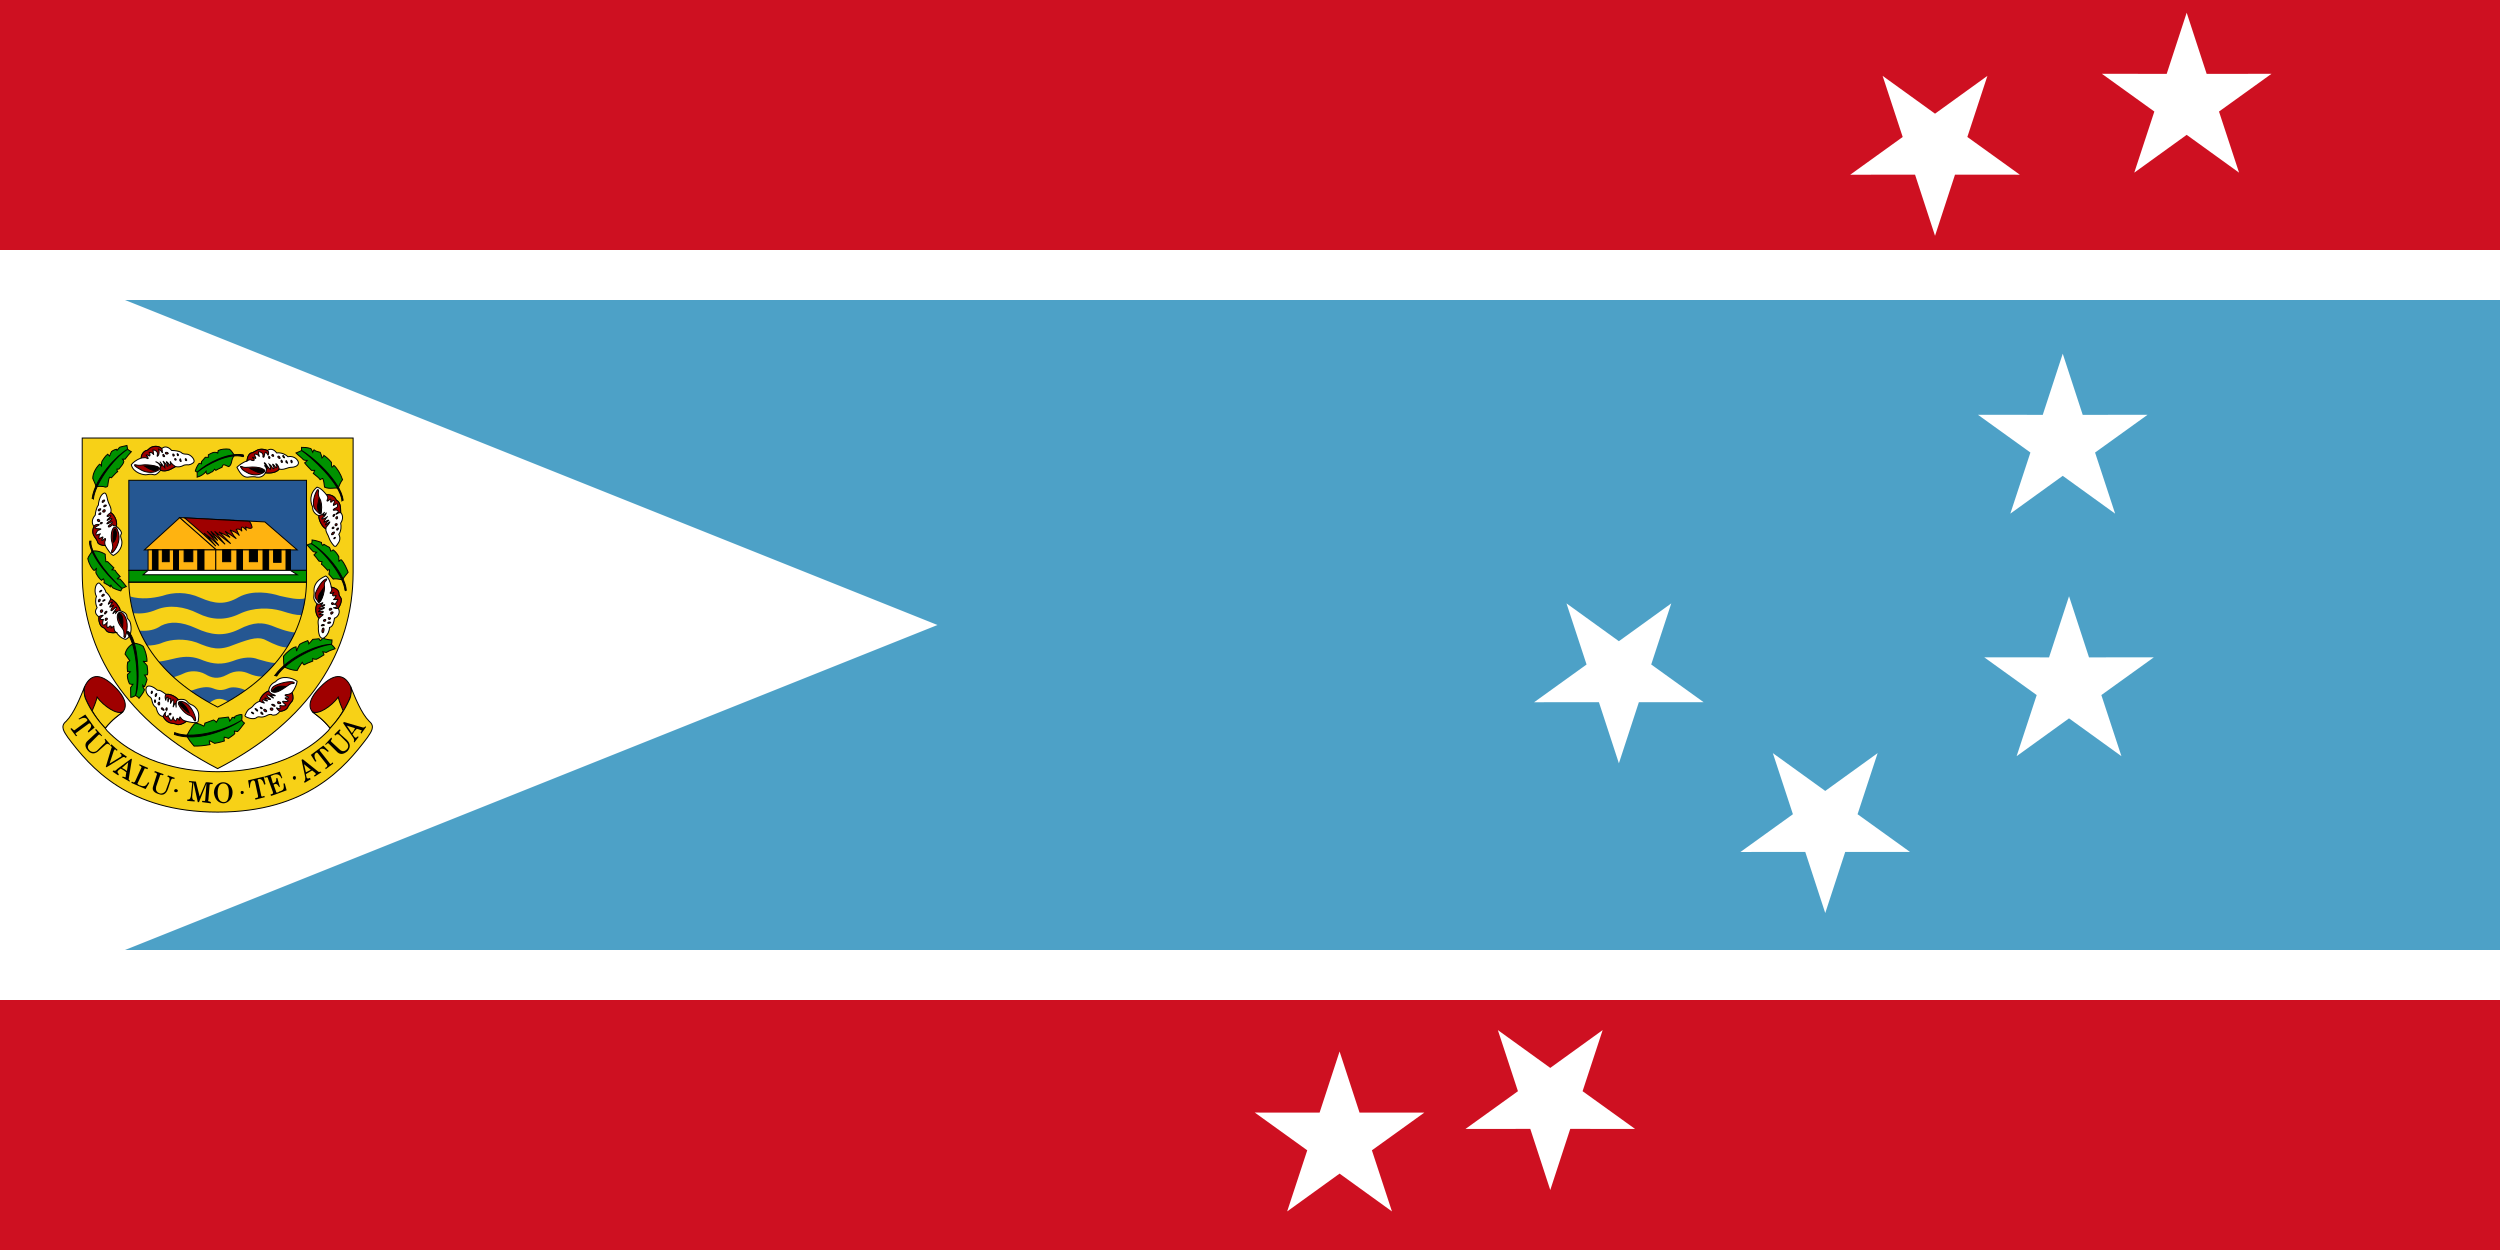 <?xml version="1.0" encoding="UTF-8" standalone="no"?>
<!-- Created with Inkscape (http://www.inkscape.org/) -->
<svg
   xmlns:dc="http://purl.org/dc/elements/1.1/"
   xmlns:cc="http://creativecommons.org/ns#"
   xmlns:rdf="http://www.w3.org/1999/02/22-rdf-syntax-ns#"
   xmlns:svg="http://www.w3.org/2000/svg"
   xmlns="http://www.w3.org/2000/svg"
   xmlns:xlink="http://www.w3.org/1999/xlink"
   version="1.0"
   width="1000"
   height="500"
   id="svg2">
<rect
     width="1000"
     height="500"
     x="0"
     y="0"
     id="rect2614"
     style="fill:#ce1021;fill-opacity:1"/>
<rect
     width="1000"
     height="300"
     y="100"
     id="rect2612"
     style="fill:#fff;fill-opacity:1"/><rect
     width="1000"
     height="260"
     x="0"
     y="120"
     id="rect2616"
     style="font-size:12px;fill:#4da1c7;fill-opacity:1;fill-rule:evenodd;stroke-width:1pt" /><path
     d="M 0,100 0,400 375,250 0,100 z"
     id="path932"
     style="font-size:12px;fill:#ffffff;fill-opacity:1;fill-rule:evenodd;stroke-width:1pt" /><g
     transform="matrix(1.961,0,0,1.961,268.382,-2.0706861e-4)"
     id="g5402"><path
       d="M -64.832,89.351 C -64.832,97.97 -64.832,102.278 -64.832,116.728 -64.832,133.076 -73.83,147.144 -92.461,156.777 -111.092,147.144 -120.09,133.076 -120.09,116.728 -120.09,102.278 -120.09,97.97 -120.09,89.351 L -64.832,89.351 z"
       id="path16"
       style="fill:#f7d117;stroke:#000000;stroke-width:0.202;stroke-linecap:butt" /><path
       d="M -74.337,116.347 C -74.337,107.856 -74.337,103.293 -74.337,97.971 L -110.585,97.971 C -110.585,103.293 -110.585,107.856 -110.585,116.347 L -74.337,116.347 z"
       id="path21"
       style="fill:#255792;stroke:#000000;stroke-width:0.202;stroke-linecap:butt" /><path
       d="M -92.461,144.23 C -80.548,138.146 -74.592,129.148 -74.337,118.756 L -110.585,118.756 C -110.333,129.148 -104.374,138.146 -92.461,144.23 z"
       id="path26"
       style="fill:#f7d117;stroke:none" /><path
       d="M -74.337,118.755 C -74.337,118.503 -74.337,118.248 -74.337,117.996 -74.337,117.362 -74.337,116.855 -74.337,116.348 L -110.585,116.348 C -110.585,116.855 -110.585,117.362 -110.585,117.996 -110.585,118.248 -110.585,118.503 -110.585,118.755 L -74.337,118.755 z"
       id="path31"
       style="fill:#009200;stroke:#000000;stroke-width:0.202;stroke-linecap:butt" /><path
       d="M -107.416,112.165 -100.191,105.574 -92.714,112.165 -107.416,112.165 z"
       id="path36"
       style="fill:#ffb310;stroke:#000000;stroke-width:0.202;stroke-linecap:butt" /><path
       d="M -92.715,112.165 -100.192,105.574 -82.83,106.46 -76.24,112.165 -92.715,112.165 z"
       id="path41"
       style="fill:#ffb310;stroke:#000000;stroke-width:0.202;stroke-linecap:butt" /><path
       d="M -92.84,112.164 -106.656,112.164 -106.656,116.347 -92.84,116.347 -92.84,112.164 z"
       id="path46"
       style="fill:#ffb310;stroke:#000000;stroke-width:0.202;stroke-linecap:butt" /><path
       d="M -92.841,116.347 -77.632,116.347 -77.632,112.164 -92.841,112.164 -92.841,116.347 z"
       id="path51"
       style="fill:#ffb310;stroke:#000000;stroke-width:0.202;stroke-linecap:butt" /><path
       d="M -104.627,112.164 -104.627,116.347 -105.769,116.347 -105.769,112.164 -104.627,112.164 z"
       id="path56"
       style="fill:#000000;stroke:#000000;stroke-width:0.202;stroke-linecap:butt" /><path
       d="M -100.446,112.291 -100.446,116.347 -101.46,116.347 -101.46,112.276 -100.446,112.291 z"
       id="path61"
       style="fill:#000000;stroke:#000000;stroke-width:0.202;stroke-linecap:butt" /><path
       d="M -95.251,112.164 -95.251,116.347 -96.517,116.347 -96.517,112.164 -95.251,112.164 z"
       id="path66"
       style="fill:#000000;stroke:#000000;stroke-width:0.202;stroke-linecap:butt" /><path
       d="M -87.391,112.164 -87.391,116.347 -88.532,116.347 -88.532,112.164 -87.391,112.164 z"
       id="path71"
       style="fill:#000000;stroke:#000000;stroke-width:0.202;stroke-linecap:butt" /><path
       d="M -82.068,112.164 -82.068,116.347 -83.209,116.347 -83.209,112.164 -82.068,112.164 z"
       id="path76"
       style="fill:#000000;stroke:#000000;stroke-width:0.202;stroke-linecap:butt" /><path
       d="M -77.633,112.164 -77.633,116.347 -78.52,116.347 -78.52,112.164 -77.633,112.164 z"
       id="path81"
       style="fill:#000000;stroke:#000000;stroke-width:0.202;stroke-linecap:butt" /><path
       d="M -97.532,112.165 -97.532,114.573 -99.305,114.573 -99.305,112.165 -97.532,112.165 z"
       id="path86"
       style="fill:#000000;stroke:#000000;stroke-width:0.202;stroke-linecap:butt" /><path
       d="M -89.799,112.165 -89.799,114.573 -91.447,114.573 -91.447,112.165 -89.799,112.165 z"
       id="path91"
       style="fill:#000000;stroke:#000000;stroke-width:0.202;stroke-linecap:butt" /><path
       d="M -84.349,112.165 -84.349,114.573 -85.997,114.573 -85.997,112.165 -84.349,112.165 z"
       id="path96"
       style="fill:#000000;stroke:#000000;stroke-width:0.202;stroke-linecap:butt" /><path
       d="M -79.534,112.165 -79.534,114.699 -81.055,114.699 -81.055,112.165 -79.534,112.165 z"
       id="path101"
       style="fill:#000000;stroke:#000000;stroke-width:0.202;stroke-linecap:butt" /><path
       d="M -102.348,112.165 -102.348,114.573 -103.741,114.573 -103.741,112.165 -102.348,112.165 z"
       id="path106"
       style="fill:#000000;stroke:#000000;stroke-width:0.202;stroke-linecap:butt" /><path
       d="M -77.633,116.348 -106.656,116.348 -107.67,117.234 -76.237,117.234 -77.633,116.348 z"
       id="path111"
       style="fill:#ffffff;stroke:#000000;stroke-width:0.202;stroke-linecap:butt" /><path
       d="M -79.788,121.543 C -81.688,120.909 -85.365,120.277 -88.152,121.798 -90.942,123.444 -93.094,123.192 -96.008,121.923 -98.798,120.657 -101.585,120.784 -103.741,121.543 -105.769,122.05 -108.052,122.305 -110.331,121.671 -110.204,122.812 -109.952,123.951 -109.697,125.092 -108.052,125.22 -106.655,125.092 -104.882,124.333 -102.347,123.319 -99.305,123.699 -96.515,125.092 -93.728,126.485 -90.942,126.613 -88.024,125.22 -85.11,123.826 -81.816,123.951 -79.533,124.585 -77.505,125.22 -76.619,125.471 -75.353,125.471 -74.97,124.333 -74.718,123.192 -74.591,122.05 -76.112,122.43 -78.012,121.923 -79.788,121.543 z"
       id="path116"
       style="fill:#255792;stroke:none" /><path
       d="M -76.618,129.023 C -78.266,128.895 -80.167,128.133 -81.436,127.626 -83.209,126.995 -84.985,126.74 -88.151,128.388 -91.32,129.909 -93.855,129.53 -96.897,128.133 -99.939,126.74 -102.219,126.74 -103.995,127.626 -105.261,128.516 -106.657,128.768 -108.43,128.64 -107.923,129.781 -107.416,130.668 -106.909,131.682 -105.895,131.682 -104.754,131.557 -103.616,131.05 -101.967,130.416 -99.305,130.161 -96.77,131.05 -93.728,132.316 -92.207,132.823 -88.913,131.43 -85.492,130.161 -83.971,129.781 -82.45,130.668 -80.929,131.43 -79.532,132.064 -78.266,132.064 -77.632,131.05 -77.125,130.037 -76.618,129.023 z"
       id="path121"
       style="fill:#255792;stroke:none" /><path
       d="M -80.673,135.232 C -81.815,135.232 -83.208,134.725 -84.222,134.47 -85.491,133.963 -87.14,133.963 -89.419,134.852 -91.575,135.611 -93.348,135.484 -95.376,134.725 -97.404,133.839 -98.925,133.839 -100.825,134.218 -102.473,134.597 -102.853,134.725 -104.501,134.977 -103.615,135.991 -102.601,137.132 -101.459,138.146 -100.825,137.894 -100.194,137.767 -99.432,137.387 -98.166,136.753 -96.39,136.753 -94.996,137.512 -93.727,138.274 -92.461,138.653 -90.561,137.639 -88.785,136.625 -87.264,136.88 -86.126,137.387 -85.236,137.767 -84.35,138.019 -83.336,138.019 -82.449,137.132 -81.435,136.246 -80.673,135.232 z"
       id="path126"
       style="fill:#255792;stroke:none" /><path
       d="M -90.053,140.301 C -91.319,140.808 -92.081,140.935 -93.347,140.428 -94.616,139.921 -95.882,140.173 -98.038,140.935 -96.896,141.694 -95.503,142.584 -94.109,143.343 -92.84,142.456 -92.081,142.201 -90.305,143.091 -89.039,142.329 -87.898,141.57 -86.756,140.808 -87.77,140.301 -89.167,140.049 -90.053,140.301 z"
       id="path131"
       style="fill:#255792;stroke:none" /><path
       d="M -110.838,91.632 -110.966,90.873 C -111.473,91 -112.231,91.125 -112.487,91.252 -112.614,91.38 -112.866,91.759 -112.993,91.887 -112.993,92.014 -112.993,91.887 -112.993,91.887 L -113.121,91.632 C -113.628,91.759 -114.007,92.014 -114.135,92.139 -114.259,92.394 -114.387,92.773 -114.514,93.028 -114.642,92.901 -114.766,92.773 -114.894,92.646 -115.401,93.028 -115.78,93.66 -116.035,94.042 -116.163,94.294 -116.163,94.801 -116.163,95.056 -116.287,94.929 -116.415,94.674 -116.542,94.674 -117.429,95.563 -117.936,96.702 -117.936,97.591 -117.808,97.971 -117.301,98.857 -117.301,99.236 -116.794,99.236 -115.908,99.112 -115.401,99.364 -115.149,99.364 -114.894,99.236 -114.894,99.112 -114.766,98.478 -114.766,97.843 -114.514,97.336 -114.387,97.336 -114.259,97.464 -114.135,97.464 -113.752,97.084 -113.245,96.45 -112.866,96.195 -112.993,96.07 -112.993,95.815 -112.993,95.688 -112.866,95.688 -112.738,95.688 -112.614,95.688 -112.107,95.056 -111.724,94.674 -111.6,94.167 -111.6,94.042 -111.724,93.787 -111.852,93.66 -111.6,93.66 -111.6,93.66 -111.345,93.66 -110.966,93.153 -110.459,92.521 -110.079,92.139 -110.331,92.014 -110.711,91.759 -110.838,91.632 z"
       id="path136"
       style="fill:#009200;stroke:#000000;stroke-width:0.202;stroke-linecap:butt" /><path
       d="M -117.811,101.772 C -117.556,98.985 -114.007,93.66 -110.837,91.632 -112.865,92.774 -117.428,97.337 -118.063,101.644 -117.935,101.644 -117.935,101.644 -117.811,101.772 z"
       id="path141"
       style="fill:#000000;stroke:#000000;stroke-width:0.202;stroke-linecap:butt" /><path
       d="M -108.05,93.407 C -109.064,93.787 -109.826,94.421 -110.078,94.801 -109.699,96.449 -107.543,96.956 -106.909,96.828 -106.15,96.704 -106.022,96.704 -105.515,96.828 -105.136,96.956 -104.629,96.577 -104.122,95.942 -102.728,96.321 -101.839,95.563 -101.08,95.183 -100.318,95.307 -100.066,95.183 -99.686,95.056 -99.304,94.801 -98.924,94.801 -98.672,94.801 -98.29,94.928 -97.403,94.549 -97.276,94.169 -97.151,93.662 -97.91,92.773 -98.672,92.648 -99.431,92.648 -99.686,92.521 -99.938,92.266 -100.318,92.014 -101.207,91.886 -101.839,91.886 -102.728,90.872 -103.487,91.127 -103.867,91.507 -104.501,90.872 -105.515,91 -106.022,91.252 -106.529,91.507 -106.529,91.759 -106.909,91.886 -107.291,91.886 -108.05,92.521 -108.05,93.407 z"
       id="path146"
       style="fill:#ffffff;stroke:#000000;stroke-width:0.202;stroke-linecap:butt" /><path
       d="M -101.079,95.181 C -101.841,95.563 -102.728,96.322 -104.121,95.943 -103.994,95.181 -104.249,94.549 -105.135,94.167 -104.628,94.294 -103.869,94.929 -103.869,95.181 -103.869,94.801 -103.994,94.422 -104.249,94.167 -103.742,94.801 -103.487,95.181 -103.235,95.436 -103.235,95.056 -103.362,94.422 -103.614,94.042 -103.235,94.422 -102.855,94.801 -102.855,94.929 -102.728,95.181 -102.6,95.181 -102.6,95.056 -102.6,94.801 -102.728,94.549 -102.855,94.422 -102.98,94.167 -102.98,94.042 -102.728,94.294 -102.473,94.549 -102.221,94.801 -102.221,94.929 -102.093,94.929 -101.966,94.674 -102.093,94.422 -102.221,94.042 -102.093,94.042 -101.966,94.422 -101.714,94.674 -101.459,94.929 -101.079,95.181 z"
       id="path151"
       style="fill:#9f0000;stroke:#000000;stroke-width:0.202;stroke-linecap:butt" /><path
       d="M -103.867,91.505 C -104.501,90.874 -105.515,90.998 -106.022,91.253 -106.529,91.505 -106.529,91.76 -106.909,91.888 -107.291,91.888 -108.05,92.519 -108.05,93.409 -107.543,93.409 -107.291,93.281 -107.036,93.409 -106.784,93.533 -106.529,93.661 -106.657,93.409 -106.784,93.154 -106.909,92.902 -107.036,92.902 -107.164,92.774 -106.909,92.774 -106.784,92.774 -106.657,92.902 -106.277,93.154 -106.277,92.902 -106.277,92.647 -106.277,92.267 -106.529,92.267 -106.15,92.267 -105.77,92.267 -105.515,92.774 -105.515,92.519 -105.643,92.14 -105.643,91.76 -105.388,91.76 -104.629,92.012 -104.756,92.647 -104.881,93.281 -104.756,93.154 -104.501,92.774 -104.374,92.395 -104.374,92.012 -104.501,91.633 -104.249,91.76 -103.867,92.012 -103.742,92.395 -103.742,92.14 -103.742,91.76 -103.867,91.505 z"
       id="path156"
       style="fill:#9f0000;stroke:#000000;stroke-width:0.202;stroke-linecap:butt" /><path
       d="M -96.644,96.322 -97.024,96.07 C -96.896,95.563 -96.517,94.801 -96.265,94.549 -96.01,94.549 -95.882,94.422 -95.758,94.549 -95.758,94.294 -95.758,94.167 -95.758,94.167 -95.503,93.915 -95.123,93.408 -94.996,93.28 -94.744,93.28 -94.616,93.28 -94.361,93.28 -94.361,93.153 -94.361,92.901 -94.361,92.773 -93.854,92.521 -93.223,92.014 -92.461,92.394 -92.461,92.266 -92.333,92.014 -92.333,91.887 -91.826,91.632 -90.812,91.507 -90.053,91.632 -89.674,91.887 -89.291,92.521 -89.04,92.901 -89.798,93.66 -89.419,94.674 -90.181,95.181 -90.688,95.056 -90.812,94.801 -91.319,94.801 -91.447,94.929 -91.574,95.181 -91.574,95.308 -92.209,95.563 -92.588,95.815 -92.84,95.943 -92.84,95.943 -92.968,95.815 -93.095,95.688 -93.223,95.815 -93.347,96.07 -93.475,96.195 -93.73,96.195 -94.237,96.702 -94.616,96.702 -94.744,96.577 -94.868,96.322 -94.868,96.195 -95.123,96.577 -95.758,97.084 -96.644,97.336 -96.644,97.084 -96.644,96.577 -96.644,96.322 z"
       id="path161"
       style="fill:#009200;stroke:#000000;stroke-width:0.202;stroke-linecap:butt" /><path
       d="M -87.266,92.773 C -90.308,92.266 -94.616,94.422 -96.644,96.322 -94.743,94.801 -90.18,92.266 -87.266,93.153 -87.138,93.153 -87.138,92.901 -87.266,92.773 z"
       id="path166"
       style="fill:#000000;stroke:#000000;stroke-width:0.202;stroke-linecap:butt" /><path
       d="M -86.504,94.042 C -87.391,94.294 -88.28,95.056 -88.532,95.307 -87.773,96.828 -87.139,97.335 -86.377,97.335 -85.49,97.211 -84.856,97.211 -84.476,97.335 -84.097,97.335 -83.335,97.463 -82.703,96.449 -81.434,96.577 -80.42,96.321 -79.913,95.69 -79.279,95.814 -78.899,95.69 -78.52,95.563 -78.141,95.435 -77.758,95.307 -77.251,95.307 -76.871,95.307 -75.985,95.056 -75.985,94.421 -75.985,93.914 -76.744,92.9 -78.141,93.155 -78.647,92.648 -79.534,92.266 -80.42,92.393 -81.055,91.507 -81.814,91.507 -82.321,91.886 -83.59,91.379 -84.349,91.759 -84.731,92.014 -85.111,92.141 -85.238,92.393 -85.618,92.393 -85.997,92.521 -86.377,93.028 -86.504,94.042 z"
       id="path171"
       style="fill:#ffffff;stroke:#000000;stroke-width:0.202;stroke-linecap:butt" /><path
       d="M -79.913,95.689 C -80.42,96.324 -81.434,96.576 -82.703,96.448 -82.323,95.689 -82.575,95.31 -82.955,94.927 -82.83,95.055 -82.323,95.434 -82.323,95.689 -82.448,95.055 -82.703,94.927 -82.83,94.675 -83.082,94.296 -82.955,94.296 -82.703,94.548 -82.448,94.927 -82.196,95.31 -81.941,95.562 -81.689,95.817 -81.689,95.817 -81.689,95.562 -81.689,95.182 -81.816,94.927 -81.941,94.675 -81.561,94.927 -81.434,95.182 -81.309,95.434 -81.054,95.689 -80.802,95.689 -81.054,95.182 -81.309,94.675 -81.309,94.548 -81.054,94.803 -80.927,94.927 -80.675,95.182 -80.675,95.31 -80.675,95.434 -80.295,95.562 -80.42,95.055 -80.675,94.548 -80.675,94.548 -80.42,94.675 -80.295,94.803 -80.04,95.055 -79.913,95.689 z"
       id="path176"
       style="fill:#9f0000;stroke:#000000;stroke-width:0.202;stroke-linecap:butt" /><path
       d="M -82.321,91.885 C -83.59,91.379 -84.349,91.761 -84.731,92.013 -85.111,92.141 -85.238,92.392 -85.618,92.392 -85.997,92.52 -86.377,93.027 -86.504,94.041 -86.125,93.789 -85.745,93.662 -85.49,93.913 -85.111,94.041 -84.856,93.913 -85.111,93.534 -85.49,93.282 -85.49,93.155 -84.983,93.406 -84.604,93.662 -84.604,93.406 -84.856,93.027 -84.983,92.775 -84.983,92.52 -84.604,92.648 -84.224,92.775 -84.097,92.899 -83.969,93.155 -83.969,92.899 -84.224,92.392 -84.097,92.141 -83.717,92.141 -83.21,92.392 -83.21,92.899 -83.335,93.406 -82.955,93.406 -82.955,92.899 -82.828,92.52 -82.828,92.141 -82.576,92.268 -82.448,92.52 -82.196,92.648 -82.196,92.899 -82.069,92.648 -81.941,92.141 -82.321,91.885 z"
       id="path181"
       style="fill:#9f0000;stroke:#000000;stroke-width:0.202;stroke-linecap:butt" /><path
       d="M -113.119,107.349 C -112.867,106.208 -113.626,104.942 -114.26,104.559 -114.008,103.545 -114.64,103.038 -114.895,102.024 -115.147,100.886 -115.274,99.996 -116.161,101.01 -116.543,101.517 -116.795,102.531 -116.795,103.038 -117.175,103.421 -117.43,104.687 -117.43,105.066 -118.316,106.08 -118.064,106.97 -117.682,107.349 -118.189,108.491 -117.809,109.122 -117.557,109.505 -117.302,109.884 -117.05,110.136 -116.923,110.643 -116.795,111.026 -116.036,111.277 -115.402,111.277 -114.895,112.164 -114.26,113.053 -113.753,113.305 -111.853,112.291 -111.853,110.519 -112.105,110.012 -112.232,109.505 -112.36,109.25 -112.105,108.87 -111.98,108.491 -112.487,107.856 -113.119,107.349 z"
       id="path186"
       style="fill:#ffffff;stroke:#000000;stroke-width:0.202;stroke-linecap:butt" /><path
       d="M -113.121,107.349 C -112.866,106.208 -113.628,104.942 -114.26,104.559 -115.022,105.066 -115.273,105.449 -114.767,105.321 -114.26,105.066 -114.008,105.066 -114.515,105.573 -115.022,105.956 -115.273,106.463 -114.642,105.956 -113.88,105.573 -113.88,105.828 -114.387,106.208 -115.022,106.587 -115.401,107.094 -114.642,106.715 -113.88,106.208 -113.628,106.463 -114.387,106.97 -115.149,107.477 -114.642,107.729 -114.135,107.222 -113.753,106.842 -113.753,107.094 -113.753,107.222 -113.628,107.349 -113.501,107.094 -113.121,107.349 z"
       id="path191"
       style="fill:#9f0000;stroke:#000000;stroke-width:0.202;stroke-linecap:butt" /><path
       d="M -117.682,107.349 C -118.189,108.491 -117.81,109.122 -117.555,109.505 -117.303,109.884 -117.048,110.136 -116.923,110.643 -116.796,111.026 -116.034,111.277 -115.402,111.277 -115.527,110.771 -115.527,110.519 -115.402,110.264 -115.275,110.012 -115.275,109.629 -115.654,110.012 -115.909,110.264 -116.289,110.391 -116.034,110.012 -115.782,109.629 -115.782,109.377 -116.161,109.629 -116.541,109.884 -116.796,110.012 -116.668,109.757 -116.668,109.377 -116.668,108.998 -116.289,108.87 -116.668,108.998 -116.923,108.998 -117.048,109.122 -117.175,109.25 -117.43,108.998 -117.175,108.615 -116.923,108.236 -117.048,108.236 -116.668,108.108 -116.289,107.984 -116.034,107.856 -116.668,107.856 -117.303,107.856 -117.81,107.729 -117.303,107.477 -116.668,107.094 -116.416,106.97 -116.796,106.97 -117.175,106.97 -117.43,106.97 -117.682,107.349 z"
       id="path196"
       style="fill:#9f0000;stroke:#000000;stroke-width:0.202;stroke-linecap:butt" /><path
       d="M -118.063,112.418 C -118.315,112.925 -118.822,113.432 -118.95,113.939 -118.698,115.08 -118.063,116.094 -117.684,116.346 -117.429,116.346 -117.301,116.094 -117.177,115.839 -117.301,116.346 -117.301,116.729 -117.301,116.853 -117.049,117.36 -116.67,117.995 -116.163,118.374 -116.035,118.25 -115.78,118.122 -115.78,117.995 -115.656,118.25 -115.528,118.629 -115.656,118.881 -115.273,119.136 -114.642,119.388 -114.387,119.643 -114.387,119.516 -114.259,119.388 -114.259,119.264 -114.135,119.516 -114.007,119.771 -113.88,119.895 -113.121,120.278 -112.614,120.402 -112.231,120.529 -112.107,120.278 -111.98,120.15 -111.98,120.022 -111.724,119.895 -111.345,119.771 -111.093,119.643 -111.473,119.136 -111.98,118.502 -112.359,118.122 -112.614,118.122 -112.738,117.995 -112.993,118.122 -112.738,117.867 -112.614,117.743 -112.359,117.615 -112.738,117.236 -113.245,116.601 -113.373,116.346 -113.628,116.222 -113.88,116.222 -114.007,116.222 -113.88,116.094 -113.752,115.967 -113.628,115.839 -114.135,115.332 -114.642,114.825 -114.894,114.573 -115.021,114.573 -115.149,114.573 -115.273,114.573 -115.273,114.066 -115.401,113.687 -115.401,113.052 -116.415,112.418 -117.429,112.29 -118.063,112.418 z"
       id="path201"
       style="fill:#009200;stroke:#000000;stroke-width:0.202;stroke-linecap:butt" /><path
       d="M -118.571,110.39 C -118.823,111.911 -116.543,116.094 -111.98,120.022 -115.909,116.474 -118.571,112.166 -118.316,110.39 -118.316,110.39 -118.444,110.39 -118.571,110.39 z"
       id="path206"
       style="fill:#000000;stroke:#000000;stroke-width:0.202;stroke-linecap:butt" /><path
       d="M -112.361,124.586 C -111.347,124.838 -110.964,125.345 -110.964,125.725 -110.964,125.98 -110.84,126.232 -110.457,126.614 -110.078,127.121 -109.698,129.781 -111.219,130.415 -112.233,130.163 -112.613,129.656 -113.12,129.022 -114.006,129.149 -114.895,129.022 -115.147,128.642 -115.402,128.26 -115.654,128.008 -116.034,127.88 -116.416,127.628 -116.796,126.739 -116.668,125.852 -117.682,125.093 -117.43,124.459 -117.048,123.952 -117.43,123.19 -117.43,122.176 -117.175,121.669 -117.682,120.782 -117.43,119.641 -117.175,119.261 -116.796,118.754 -116.541,118.882 -116.289,119.261 -115.909,119.516 -115.275,120.403 -115.275,120.782 -114.895,121.037 -114.389,121.669 -114.261,122.176 -114.133,122.176 -113.754,122.431 -113.12,123.065 -112.613,123.824 -112.361,124.079 -112.361,124.586 z"
       id="path211"
       style="fill:#ffffff;stroke:#000000;stroke-width:0.202;stroke-linecap:butt" /><path
       d="M -112.359,124.587 C -112.359,124.08 -112.614,123.825 -113.121,123.066 -113.753,122.431 -114.135,122.176 -114.26,122.176 -114.894,123.318 -114.894,123.445 -114.515,123.066 -114.008,122.811 -113.628,122.559 -114.135,123.19 -114.515,123.697 -114.642,124.08 -114.135,123.697 -113.628,123.318 -113.501,123.318 -114.008,123.952 -114.387,124.587 -114.26,124.839 -113.628,124.204 -113.121,123.573 -112.866,123.825 -113.373,124.459 -114.008,125.218 -113.88,125.346 -113.628,124.966 -113.246,124.587 -112.994,124.587 -113.246,124.966 -113.501,125.346 -113.501,125.346 -113.121,124.966 -112.866,124.587 -112.739,124.587 -112.359,124.587 z"
       id="path216"
       style="fill:#9f0000;stroke:#000000;stroke-width:0.202;stroke-linecap:butt" /><path
       d="M -113.121,129.02 C -114.008,129.148 -114.894,129.02 -115.149,128.641 -115.401,128.261 -115.656,128.006 -116.035,127.882 -116.415,127.627 -116.794,126.741 -116.67,125.854 -116.415,125.471 -116.035,125.599 -115.78,125.471 -116.287,125.978 -116.922,126.485 -115.78,126.361 -116.035,127.12 -116.035,128.134 -115.022,126.992 -115.149,127.754 -115.022,128.261 -114.642,127.882 -114.387,127.499 -114.135,127.754 -114.135,127.882 -114.259,128.006 -114.259,128.261 -114.008,128.006 -113.752,127.754 -113.628,127.627 -113.628,127.754 -113.628,128.006 -113.628,128.768 -113.121,129.02 z"
       id="path221"
       style="fill:#9f0000;stroke:#000000;stroke-width:0.202;stroke-linecap:butt" /><path
       d="M -109.526,131.18 C -108.643,131.325 -108.04,131.517 -107.641,131.856 -107.228,132.654 -106.831,134.082 -106.875,134.893 -107.154,134.936 -107.435,134.98 -107.686,134.849 -107.215,135.289 -106.993,135.6 -106.846,135.805 -106.786,136.542 -106.625,137.207 -106.787,137.633 -106.965,137.603 -107.17,137.749 -107.346,137.722 -107.126,138.031 -106.98,138.236 -106.861,138.621 -107.08,139.401 -107.245,139.828 -107.376,140.078 -107.554,140.049 -107.7,139.844 -107.774,139.74 -107.804,139.918 -107.538,140.504 -107.39,140.712 -107.582,141.315 -108.259,142.112 -108.498,142.435 -108.645,142.23 -108.966,141.994 -109.218,141.86 -109.527,142.081 -110.014,142.272 -110.19,142.245 -110.22,141.33 -110.206,140.697 -110.219,140.24 -109.984,139.916 -109.881,139.841 -109.75,139.591 -110.027,139.636 -110.279,139.503 -110.457,139.473 -110.794,138.782 -110.928,137.941 -110.867,137.588 -110.662,137.441 -110.427,137.117 -110.324,137.043 -110.501,137.013 -110.749,136.88 -110.853,136.955 -110.955,135.939 -110.899,135.585 -110.808,135.053 -110.632,135.085 -110.499,134.833 -110.395,134.759 -110.838,134.139 -111.133,133.726 -111.353,133.417 -111.073,132.285 -110.426,131.666 -109.526,131.18 z"
       id="path229"
       style="fill:#009200;stroke:#000000;stroke-width:0.202;stroke-linecap:butt" /><path
       d="M -110.764,128.794 C -108.716,130.132 -108.172,139.402 -109.218,141.861 -108.467,138.99 -108.967,131.091 -111.073,129.014 -111.073,129.014 -111.044,128.836 -110.764,128.794 z"
       id="path234"
       style="fill:#000000;stroke:#000000;stroke-width:0.202;stroke-linecap:butt" /><path
       d="M -98.754,150.054 C -98.038,148.619 -97.411,147.813 -96.982,147.488 -96.227,147.595 -95.638,147.936 -95.277,148.116 -95.118,147.881 -95.1,147.755 -95.065,147.506 -94.257,147.237 -93.575,146.948 -93.308,146.86 -92.95,147.037 -92.841,147.181 -92.733,147.325 -92.571,147.09 -92.394,146.732 -92.232,146.501 -91.713,146.446 -90.673,146.336 -90.28,146.266 -90.171,146.407 -90.098,146.804 -90.008,147.072 -89.849,146.84 -89.561,146.623 -89.525,146.374 -89.258,146.283 -89.132,146.301 -89.023,146.445 -89.005,146.319 -88.969,146.066 -88.843,146.084 -88.432,145.888 -87.894,145.707 -87.518,145.76 -87.446,146.157 -87.535,146.782 -87.553,146.909 -87.339,147.196 -87.231,147.338 -86.996,147.5 -87.464,148.074 -88.109,149.007 -88.394,149.221 -88.646,149.185 -88.896,149.149 -89.148,149.113 -89.022,149.131 -88.949,149.528 -88.967,149.651 -89.273,149.994 -89.97,150.407 -90.258,150.621 -90.742,150.423 -90.868,150.405 -91.117,150.37 -91.135,150.496 -91.189,150.872 -91.098,151.142 -91.906,151.41 -92.694,151.556 -93.09,151.625 -93.448,151.449 -93.914,151.125 -94.164,151.089 -94.199,151.342 -94.112,151.609 -94.021,151.879 -95.205,152.094 -96.244,152.201 -97.266,152.185 -97.928,151.45 -98.467,150.735 -98.754,150.054 z"
       id="path242"
       style="fill:#009200;stroke:#000000;stroke-width:0.202;stroke-linecap:butt" /><path
       d="M -101.228,149.447 C -97.965,150.806 -91.477,149.297 -87.553,146.908 -90.795,149.007 -96.639,151.378 -101.281,149.822 -101.263,149.696 -101.245,149.57 -101.228,149.447 z"
       id="path247"
       style="fill:#000000;stroke:#000000;stroke-width:0.202;stroke-linecap:butt" /><path
       d="M -78.899,135.993 C -79.027,135.104 -79.027,134.472 -79.027,133.838 -78.392,133.076 -77.254,132.062 -76.492,131.937 -76.492,132.062 -76.364,132.569 -76.364,132.824 -76.112,132.062 -75.985,131.937 -75.733,131.43 -75.35,131.175 -74.464,130.796 -74.084,130.668 -73.957,130.923 -73.829,131.175 -73.829,131.303 -73.45,130.923 -73.198,130.541 -73.07,130.416 -72.691,130.416 -72.056,130.289 -71.801,130.289 -71.677,130.289 -71.677,130.541 -71.549,130.668 -71.294,130.541 -71.17,130.416 -71.042,130.161 -70.408,130.416 -69.521,130.541 -69.142,130.541 -69.142,130.796 -69.142,131.175 -69.266,131.43 -69.014,131.682 -68.635,132.062 -68.508,132.317 -69.266,132.569 -69.901,132.824 -70.28,133.076 -70.535,133.076 -70.787,132.951 -71.042,132.951 -70.915,133.203 -70.787,133.331 -70.787,133.583 -71.549,134.09 -72.056,134.345 -72.308,134.472 -72.691,134.472 -72.815,134.472 -73.07,134.345 -73.07,134.597 -73.07,134.724 -73.07,134.852 -73.829,135.104 -74.336,135.359 -74.843,135.611 -74.971,135.486 -75.098,135.359 -75.226,135.104 -75.857,135.993 -76.112,136.5 -76.24,136.752 -77.378,136.752 -78.52,136.245 -78.899,135.993 z"
       id="path252"
       style="fill:#009200;stroke:#000000;stroke-width:0.202;stroke-linecap:butt" /><path
       d="M -80.801,137.765 C -78.014,133.964 -72.055,131.43 -69.268,131.43 -72.055,131.682 -78.139,134.471 -80.422,137.893 -80.549,137.893 -80.674,137.765 -80.801,137.765 z"
       id="path257"
       style="fill:#000000;stroke:#000000;stroke-width:0.202;stroke-linecap:butt" /><path
       d="M -70.408,117.489 C -71.929,118.12 -72.816,119.134 -72.816,120.403 -72.691,121.037 -72.943,121.796 -72.816,122.176 -72.691,122.558 -72.436,122.938 -72.184,123.19 -72.691,124.204 -72.436,125.345 -71.802,126.107 -72.184,126.866 -71.802,127.628 -71.929,128.135 -71.929,128.767 -71.802,129.529 -71.55,129.908 -71.295,130.163 -71.043,130.415 -70.536,129.908 -70.029,129.529 -69.649,128.642 -69.649,128.008 -68.887,127.753 -68.76,126.866 -68.635,126.107 -67.873,125.852 -67.366,124.838 -67.873,124.079 -67.239,123.19 -67.114,122.176 -67.366,121.924 -67.621,121.544 -67.746,121.417 -67.746,120.91 -67.746,120.403 -68.508,119.896 -69.267,119.768 -69.522,118.627 -69.774,117.868 -70.408,117.489 z"
       id="path262"
       style="fill:#ffffff;stroke:#000000;stroke-width:0.202;stroke-linecap:butt" /><path
       d="M -71.803,126.106 C -72.438,125.347 -72.69,124.206 -72.183,123.192 -71.931,123.319 -71.676,123.192 -71.296,123.064 -70.917,122.812 -70.917,122.937 -71.169,123.192 -71.548,123.319 -71.548,123.571 -71.041,123.444 -70.534,123.192 -70.41,123.444 -71.041,123.699 -71.803,123.826 -72.183,124.458 -71.296,124.078 -70.41,123.699 -70.534,124.078 -71.296,124.333 -71.931,124.585 -72.183,124.965 -71.548,124.713 -70.917,124.585 -70.662,124.84 -71.169,124.965 -71.676,125.22 -72.055,125.471 -71.424,125.347 -70.917,125.22 -70.789,125.347 -71.169,125.599 -71.548,125.854 -71.548,125.978 -71.803,126.106 z"
       id="path267"
       style="fill:#9f0000;stroke:#000000;stroke-width:0.202;stroke-linecap:butt" /><path
       d="M -67.875,124.077 C -67.241,123.191 -67.113,122.177 -67.368,121.925 -67.62,121.543 -67.748,121.418 -67.748,120.911 -67.748,120.404 -68.507,119.897 -69.269,119.77 -69.141,120.022 -69.141,120.529 -69.396,120.784 -69.521,120.911 -69.648,121.036 -69.396,121.036 -69.141,121.036 -69.014,121.036 -68.889,120.911 -68.762,120.784 -68.634,120.784 -68.889,121.036 -69.014,121.291 -69.141,121.418 -68.889,121.543 -68.634,121.543 -68.382,121.543 -68.255,121.418 -68.382,121.67 -68.507,122.177 -68.889,122.305 -68.507,122.305 -68.382,122.305 -68.255,122.305 -68,122.177 -67.875,122.177 -68,122.432 -68.127,122.684 -68.255,122.939 -68.382,123.063 -68.634,123.191 -68.762,123.319 -68.507,123.319 -68.127,123.446 -68,123.698 -68.255,123.826 -68.507,123.953 -68.634,123.953 -68.889,123.953 -68.507,124.077 -68.255,124.205 -67.875,124.077 z"
       id="path272"
       style="fill:#9f0000;stroke:#000000;stroke-width:0.202;stroke-linecap:butt" /><path
       d="M -74.211,111.15 C -73.959,111.023 -73.576,110.898 -73.324,110.898 -73.197,110.643 -73.197,110.391 -73.197,110.136 -72.31,110.264 -71.676,110.516 -71.296,110.643 -71.296,110.898 -71.169,111.15 -71.041,111.278 -70.917,111.15 -70.917,111.15 -70.789,111.023 -70.41,111.278 -69.903,111.53 -69.648,111.657 -69.52,111.912 -69.396,112.292 -69.396,112.419 -69.268,112.419 -69.013,112.292 -68.889,112.164 -68.382,112.544 -67.999,113.051 -67.747,113.558 -67.747,113.813 -67.747,114.32 -67.747,114.572 -67.62,114.32 -67.492,114.192 -67.24,114.192 -66.606,114.827 -66.099,116.093 -65.847,116.727 -66.226,117.234 -66.733,117.741 -66.985,118.248 -67.747,118.121 -68.634,117.996 -68.889,118.121 -69.268,117.741 -69.52,117.362 -69.775,117.107 -69.648,116.727 -69.648,116.475 -69.648,116.22 -69.775,116.22 -70.027,116.22 -70.027,116.348 -70.534,115.841 -71.041,115.206 -71.296,115.079 -71.296,114.954 -71.169,114.699 -71.169,114.572 -71.424,114.572 -71.676,114.447 -71.803,114.447 -72.183,113.94 -72.562,113.433 -72.817,113.178 -72.69,113.051 -72.438,112.799 -72.31,112.671 -72.438,112.671 -72.69,112.544 -72.945,112.544 -73.704,111.785 -73.831,111.53 -74.211,111.15 z"
       id="path277"
       style="fill:#009200;stroke:#000000;stroke-width:0.202;stroke-linecap:butt" /><path
       d="M -66.481,120.402 C -66.732,117.615 -70.661,112.545 -73.323,110.897 -70.661,112.418 -66.481,117.108 -66.225,120.402 -66.353,120.529 -66.353,120.529 -66.481,120.402 z"
       id="path282"
       style="fill:#000000;stroke:#000000;stroke-width:0.202;stroke-linecap:butt" /><path
       d="M -72.182,99.362 C -73.83,100.631 -73.578,102.532 -73.071,103.418 -73.196,104.18 -72.564,104.939 -71.802,105.194 -71.93,105.953 -71.168,107.474 -70.409,107.857 -70.409,108.616 -69.902,109.123 -69.774,109.63 -69.647,110.137 -69.14,110.899 -68.888,111.151 -68.76,111.406 -68.381,111.658 -68.126,111.151 -67.746,110.644 -67.239,110.009 -67.746,108.995 -67.239,108.236 -67.239,107.35 -67.367,106.715 -66.86,105.953 -66.86,105.067 -67.367,104.56 -67.367,103.294 -67.494,102.404 -68.253,102.025 -68.633,101.011 -69.774,100.883 -70.281,100.883 -71.168,99.869 -71.423,99.617 -72.182,99.362 z"
       id="path287"
       style="fill:#ffffff;stroke:#000000;stroke-width:0.202;stroke-linecap:butt" /><path
       d="M -70.408,107.856 C -71.17,107.476 -71.929,105.955 -71.802,105.193 -71.422,105.069 -70.915,104.941 -70.663,104.434 -70.788,104.686 -70.915,105.069 -71.043,105.193 -70.663,105.069 -70.408,104.814 -70.281,104.562 -70.408,105.069 -70.788,105.448 -71.043,105.576 -71.295,105.828 -71.295,105.955 -70.915,105.828 -70.536,105.7 -70.156,105.576 -70.029,105.321 -70.408,105.7 -70.536,106.083 -70.663,106.207 -70.788,106.462 -70.915,106.714 -70.408,106.335 -69.901,105.955 -69.522,106.083 -70.029,106.335 -70.408,106.714 -70.663,107.349 -70.281,106.969 -69.774,106.59 -69.267,106.083 -69.774,106.842 -70.281,107.476 -70.408,107.604 -70.408,107.856 z"
       id="path292"
       style="fill:#9f0000;stroke:#000000;stroke-width:0.202;stroke-linecap:butt" /><path
       d="M -67.367,104.56 C -67.367,103.294 -67.495,102.405 -68.254,102.025 -68.633,101.011 -69.775,100.884 -70.282,100.884 -70.154,101.139 -69.902,101.391 -70.03,101.773 -70.282,102.153 -70.154,102.405 -69.775,102.025 -69.523,101.773 -69.268,101.646 -69.395,102.153 -69.523,102.532 -69.268,102.532 -69.016,102.153 -68.761,101.898 -68.509,102.28 -68.761,102.66 -68.888,103.039 -69.016,103.294 -68.509,102.912 -68.126,102.66 -67.874,102.787 -68.002,103.039 -68.002,103.294 -68.002,103.546 -68.509,103.674 -69.016,103.926 -69.016,104.181 -68.509,104.053 -68.126,103.926 -67.619,104.308 -68.002,104.56 -68.381,104.815 -68.509,105.067 -68.126,104.815 -67.747,104.56 -67.619,104.56 -67.367,104.56 z"
       id="path297"
       style="fill:#9f0000;stroke:#000000;stroke-width:0.202;stroke-linecap:butt" /><path
       d="M -75.35,91.252 -75.35,91.887 C -75.733,92.139 -76.24,92.266 -76.492,92.394 -75.985,92.901 -75.098,93.535 -74.971,93.787 -74.719,93.915 -74.336,93.915 -74.212,93.915 -74.336,94.042 -74.464,94.294 -74.719,94.422 -74.336,94.929 -73.577,95.688 -73.322,95.943 -73.198,95.943 -72.943,95.943 -72.691,95.943 -72.815,96.195 -72.815,96.45 -72.943,96.577 -72.436,96.957 -71.677,97.591 -71.549,97.843 -71.294,97.716 -71.17,97.591 -71.042,97.591 -70.787,98.098 -70.787,98.478 -70.663,99.364 -69.521,99.871 -68.508,99.364 -67.873,99.619 -67.621,98.857 -67.238,98.098 -66.987,97.843 -67.366,96.702 -68.128,95.436 -68.759,94.929 -68.887,95.056 -69.014,95.308 -69.142,95.308 -69.266,95.056 -69.266,94.422 -69.266,94.294 -69.901,93.535 -70.408,93.153 -70.787,92.901 -70.787,93.028 -71.042,93.28 -71.17,93.408 -71.294,92.901 -71.422,92.521 -71.549,92.266 -72.056,92.139 -72.563,92.014 -72.815,91.759 -72.943,91.887 -73.07,92.266 -73.07,92.266 -73.198,92.014 -73.322,91.632 -73.45,91.507 -74.212,91.252 -74.843,91.252 -75.35,91.252 z"
       id="path302"
       style="fill:#009200;stroke:#000000;stroke-width:0.202;stroke-linecap:butt" /><path
       d="M -67.112,102.152 C -67.367,98.603 -73.578,93.026 -75.351,91.885 -73.071,93.154 -67.367,98.224 -66.86,102.025 -66.987,102.025 -66.987,102.025 -67.112,102.152 z"
       id="path307"
       style="fill:#000000;stroke:#000000;stroke-width:0.202;stroke-linecap:butt" /><path
       d="M -119.33,142.71 C -118.316,144.99 -116.923,146.891 -115.402,148.539 -113.881,146.639 -112.612,145.877 -111.853,145.245 -111.218,144.611 -110.584,142.962 -113.374,140.175 -116.795,136.751 -118.571,137.892 -119.585,140.048 -119.837,140.682 -119.709,141.948 -119.33,142.71 z"
       id="path312"
       style="fill:#9f0000;stroke:#000000;stroke-width:0.202;stroke-linecap:butt" /><path
       d="M -65.591,142.71 C -66.605,144.99 -68.001,146.891 -69.522,148.539 -71.043,146.639 -72.309,145.877 -73.071,145.245 -73.703,144.611 -74.337,142.962 -71.55,140.175 -68.253,136.751 -66.353,137.892 -65.339,140.048 -65.084,140.682 -65.211,141.948 -65.591,142.71 z"
       id="path317"
       style="fill:#9f0000;stroke:#000000;stroke-width:0.202;stroke-linecap:butt" /><path
       d="M -111.851,145.245 C -111.851,145.245 -111.851,145.245 -111.727,145.118 -112.865,146.004 -115.783,143.976 -117.049,142.203 -117.304,143.217 -117.683,144.104 -118.063,144.99 -117.683,145.625 -117.304,146.259 -116.797,146.891 -116.414,147.525 -115.907,148.032 -115.4,148.539 -113.879,146.639 -112.613,145.877 -111.851,145.245 z"
       id="path322"
       style="fill:#f7d117;stroke:#000000;stroke-width:0.202;stroke-linecap:butt" /><path
       d="M -73.069,145.245 C -73.069,145.245 -73.069,145.245 -73.197,145.118 -72.055,146.004 -69.141,143.976 -67.875,142.203 -67.62,143.217 -67.24,144.104 -66.861,144.99 -67.24,145.625 -67.62,146.259 -68.127,146.891 -68.506,147.525 -69.013,148.032 -69.52,148.539 -71.041,146.639 -72.31,145.877 -73.069,145.245 z"
       id="path327"
       style="fill:#f7d117;stroke:#000000;stroke-width:0.202;stroke-linecap:butt" /><path
       d="M -92.461,157.41 C -87.012,157.41 -76.872,156.271 -69.902,149.046 -69.774,148.918 -69.647,148.666 -69.522,148.539 -68.001,146.89 -66.605,144.99 -65.591,142.71 -65.211,141.948 -65.084,140.682 -65.339,140.048 -64.453,142.203 -63.184,145.497 -61.535,147.146 -60.269,148.16 -61.156,149.301 -61.918,150.439 -66.481,156.523 -74.21,165.649 -92.461,165.649 -110.713,165.649 -118.442,156.523 -123.005,150.439 -123.767,149.301 -124.653,148.16 -123.387,147.146 -121.739,145.497 -120.47,142.203 -119.583,140.048 -119.838,140.682 -119.711,141.948 -119.331,142.71 -118.317,144.99 -116.921,146.89 -115.4,148.539 -115.275,148.666 -115.148,148.918 -115.02,149.046 -108.05,156.271 -97.91,157.41 -92.461,157.41 z"
       id="path332"
       style="fill:#f7d117;stroke:#000000;stroke-width:0.202;stroke-linecap:butt" /><g
       transform="matrix(0.311,0,0,0.311,-122.499,70.874)"
       id="shape95-132"><title
   id="title341">21330776</title>
						
						<path
   d="M 3.67,253.78 4.48,254.59 3.67,255 0,250.11 0.81,249.7 1.63,250.52 C 2.04,250.93 2.44,251.33 2.85,250.93 L 10.59,245.22 C 11,244.81 11.41,244.41 11,244 9.78,242.37 8.15,242.78 5.7,244 L 5.3,243.59 9.78,240.74 15.89,249.3 11.82,252.56 11.41,251.74 C 13.45,249.7 14.26,248.07 13.04,246.85 12.63,246.44 12.22,246.44 11.82,246.85 L 4.07,252.56 C 3.26,252.96 3.26,253.37 3.67,253.78 z"
   id="path343"
   style="fill:#000000;stroke:none" />
					</g><g
       transform="matrix(0.311,0,0,0.311,-119.584,74.549)"
       id="shape96-134"><title
   id="title346">21330688</title>
						
						<path
   d="M 12.22,248.48 C 13.85,247.26 13.85,246.44 13.04,245.22 L 13.45,244.81 16.71,248.48 16.3,248.89 C 15.08,247.67 14.26,248.07 13.04,249.3 L 9.37,252.56 C 6.93,255 4.48,255 2.44,252.96 0,250.52 0,248.07 1.63,246.44 L 7.33,241.15 C 8.15,240.74 8.15,240.33 7.33,239.52 L 6.93,239.11 7.33,238.29 11.41,242.78 11,243.18 10.19,242.37 C 9.78,241.96 9.37,241.96 8.96,242.37 L 3.67,247.67 C 1.63,249.3 1.63,250.93 3.26,252.56 4.48,253.78 6.93,253.78 8.15,252.56 L 12.22,248.48 z"
   id="path348"
   style="fill:#000000;stroke:none" />
					</g><g
       transform="matrix(0.311,0,0,0.311,-115.275,77.211)"
       id="shape97-136"><title
   id="title351">21330600</title>
						
						<path
   d="M 9.78,245.22 13.85,248.07 13.04,248.89 C 12.22,248.07 11.82,248.07 11,248.48 L 0.41,255 0,254.59 3.67,242.37 C 4.07,241.96 4.07,241.55 2.85,240.74 L 3.67,239.92 7.74,243.59 7.33,244 6.93,244 C 6.52,243.59 6.11,243.18 6.11,243.18 5.7,243.18 5.7,243.59 5.7,243.59 5.7,243.59 5.3,244 5.3,244 L 2.44,252.56 9.78,248.07 C 9.78,248.07 10.19,248.07 10.19,247.67 10.19,247.67 10.19,247.26 10.19,247.26 10.59,246.85 10.19,246.44 9.37,246.04 L 9.78,245.22 z"
   id="path353"
   style="fill:#000000;stroke:none" />
					</g><g
       transform="matrix(0.311,0,0,0.311,-110.079,81.646)"
       id="shape98-138"><title
   id="title356">21330512</title>
						
						<path
   d="M 4.07,251.33 C 4.07,251.74 4.07,251.74 5.3,252.56 L 5.7,252.56 C 8.56,253.78 9.78,252.96 11,250.52 L 11.82,250.93 9.37,255 0,250.93 0.41,250.11 1.22,250.52 C 1.63,250.93 2.04,250.52 2.44,250.11 L 6.52,241.15 C 6.93,240.74 6.52,240.33 6.11,239.92 L 5.3,239.52 5.3,238.7 11,241.15 10.59,241.96 9.37,241.55 C 8.96,241.15 8.56,241.55 8.56,241.96 L 4.07,251.33 z"
   id="path358"
   style="fill:#000000;stroke:none" />
					</g><g
       transform="matrix(0.311,0,0,0.311,-105.896,83.041)"
       id="shape99-140"><title
   id="title361">21330424</title>
						
						<path
   d="M 11.41,245.22 C 11.82,243.59 11.82,242.78 10.19,242.37 L 10.59,241.55 15.08,243.18 14.67,244 C 13.45,243.18 12.63,244 12.22,245.63 L 10.59,250.52 C 9.37,253.78 7.33,255 4.48,253.78 1.63,252.96 0,251.33 0.81,248.89 L 3.26,241.15 C 3.67,240.74 3.26,240.33 2.85,239.92 L 1.63,239.52 2.04,238.7 7.74,240.74 7.33,241.55 6.52,241.15 C 5.7,241.15 5.3,241.15 5.3,241.96 L 2.85,248.89 C 2.44,250.93 2.85,252.56 5.3,253.37 6.93,253.78 8.96,252.56 9.37,250.93 L 11.41,245.22 z"
   id="path363"
   style="fill:#000000;stroke:none" />
					</g><g
       transform="matrix(0.311,0,0,0.311,-98.672,84.561)"
       id="shape100-142"><title
   id="title366">21330336</title>
						
						<path
   d="M 16.71,241.55 16.71,242.37 15.48,242.37 C 15.08,242.37 14.67,242.37 14.67,243.18 L 13.85,252.96 C 13.45,253.37 13.85,253.78 14.67,253.78 L 15.48,254.19 15.48,255 9.78,254.19 9.78,253.37 10.59,253.37 C 11.41,253.78 11.82,253.37 11.82,252.56 L 12.63,241.96 7.74,254.19 6.93,254.19 4.07,241.15 3.26,250.52 C 3.26,252.15 3.67,252.96 4.89,252.96 L 4.89,253.78 0,253.37 0,252.56 C 1.63,252.56 2.04,252.15 2.44,250.11 L 3.26,241.96 C 3.26,241.55 2.85,241.15 2.04,241.15 L 1.22,241.15 1.22,240.33 5.7,240.74 8.15,250.52 12.22,241.15 13.45,241.15 16.71,241.55 z"
   id="path368"
   style="fill:#000000;stroke:none" />
					</g><g
       transform="matrix(0.311,0,0,0.311,-93.222,84.561)"
       id="shape101-144"><title
   id="title371">21330248</title>
						
						<path
   d="M 6.52,254.19 C 8.96,254.19 9.78,251.74 9.78,247.67 9.78,244 8.56,241.96 6.11,241.96 3.67,241.96 2.44,244.41 2.44,248.07 2.44,251.74 3.67,254.19 6.52,254.19 L 6.52,255 C 2.85,255 0.41,252.15 0,248.07 0,244.41 2.44,241.15 6.11,241.15 9.37,241.15 12.22,244 12.22,247.67 12.22,251.74 9.78,254.59 6.52,255 L 6.52,254.19 z"
   id="path373"
   style="fill:#000000;stroke:none" />
					</g><g
       transform="matrix(0.311,0,0,0.311,-86.251,83.801)"
       id="shape102-146"><title
   id="title376">21330160</title>
						
						<path
   d="M 9.37,252.96 10.59,252.56 11,253.37 4.89,255 4.48,254.19 5.7,253.78 C 6.52,253.78 6.52,253.37 6.52,252.56 L 4.48,243.18 C 4.07,242.78 4.07,242.37 3.26,242.37 1.63,242.78 1.22,244.41 1.22,247.26 L 0.81,247.26 0,242.37 10.19,239.92 11.41,244.81 10.59,245.22 C 9.78,242.37 8.56,241.15 6.93,241.55 6.11,241.55 6.11,242.37 6.52,242.78 L 8.56,252.15 C 8.56,252.96 8.96,252.96 9.37,252.96 z"
   id="path378"
   style="fill:#000000;stroke:none" />
					</g><g
       transform="matrix(0.311,0,0,0.311,-82.956,83.041)"
       id="shape103-148"><title
   id="title381">21330072</title>
						
						<path
   d="M 4.48,255 4.07,254.19 4.89,253.78 C 5.7,253.78 5.7,253.37 5.7,252.56 L 2.44,243.59 C 2.44,242.78 2.04,242.78 1.22,242.78 L 0.41,243.18 0,242.37 10.19,239.11 11.82,243.18 11.41,243.59 C 10.19,241.15 8.96,240.33 6.11,241.15 L 5.3,241.55 C 4.07,241.96 4.07,241.96 4.48,242.78 L 5.7,246.85 6.52,246.44 C 7.74,246.04 8.15,244.81 7.74,243.59 L 8.56,243.18 10.19,248.89 9.78,249.3 C 8.96,247.67 8.15,246.85 6.93,247.26 L 6.11,247.67 7.74,252.15 C 7.74,252.96 8.15,252.96 9.37,252.56 L 9.78,252.15 C 13.04,251.33 13.04,250.11 12.63,246.85 L 13.45,246.85 14.67,251.33 6.93,254.19 4.48,255 z"
   id="path383"
   style="fill:#000000;stroke:none" />
					</g><g
       transform="matrix(0.311,0,0,0.311,-73.451,77.591)"
       id="shape104-150"><title
   id="title386">21329984</title>
						
						<path
   d="M 13.45,251.33 14.26,250.52 14.67,251.33 9.78,255 9.37,254.19 10.19,253.78 C 10.59,253.37 11,252.96 10.59,252.15 L 4.48,244.41 C 4.07,244 3.67,244 3.26,244.41 2.04,245.22 2.04,247.26 3.67,249.7 L 2.85,250.11 0,245.63 8.15,239.52 11.82,243.18 11,243.59 C 8.96,241.55 7.33,241.15 6.11,241.96 5.7,242.37 5.7,242.78 6.11,243.18 L 12.22,250.93 C 12.63,251.74 13.04,251.74 13.45,251.33 z"
   id="path388"
   style="fill:#000000;stroke:none" />
					</g><g
       transform="matrix(0.311,0,0,0.311,-70.536,74.676)"
       id="shape105-152"><title
   id="title391">21329896</title>
						
						<path
   d="M 9.78,242.37 C 8.56,241.15 7.74,241.15 6.52,242.37 L 6.11,241.55 9.37,238.29 10.19,238.7 C 8.96,239.92 8.96,240.74 10.59,241.96 L 14.26,245.22 C 16.71,247.67 16.71,250.11 14.67,252.56 12.22,254.59 10.19,255 8.15,253.37 L 2.44,247.67 C 2.04,247.26 1.63,247.26 1.22,247.67 L 0.41,248.48 0,248.07 4.07,243.59 4.48,244.41 4.07,245.22 C 3.67,245.63 3.67,246.04 4.07,246.44 L 9.37,251.33 C 11,252.96 12.63,252.96 14.26,251.33 15.48,250.11 15.48,248.07 13.85,246.44 L 9.78,242.37 z"
   id="path393"
   style="fill:#000000;stroke:none" />
					</g><g
       transform="matrix(0.311,0,0,0.311,-113.881,80.126)"
       id="shape106-154"><title
   id="title396">21329808</title>
						
						<path
   d="M 10.59,252.96 12.63,240.33 12.22,239.92 2.85,246.85 C 2.04,248.07 1.22,248.07 0.41,247.67 L 0,248.48 3.67,250.93 4.07,250.11 C 3.67,249.7 3.26,249.3 3.26,248.89 3.26,248.89 3.26,248.48 3.26,248.07 3.26,248.07 3.67,248.07 3.67,247.67 L 5.3,246.44 7.33,247.67 7.74,246.85 6.11,246.04 10.19,242.37 9.37,248.07 7.74,246.85 7.33,247.67 8.96,248.89 8.56,251.33 C 8.56,251.74 8.56,251.74 8.56,252.15 8.15,252.15 8.15,252.15 8.15,252.15 7.74,252.15 7.33,251.74 6.52,251.74 L 6.11,252.15 11,255 11.41,254.59 C 11,254.19 10.19,253.78 10.59,252.96 z"
   id="path398"
   style="fill:#000000;stroke:none" />
					</g><g
       transform="matrix(0.311,0,0,0.311,-75.352,80.379)"
       id="shape107-156"><title
   id="title401">21329720</title>
						
						<path
   d="M 12.63,247.67 C 12.22,247.67 11.41,248.07 11,247.67 L 0.81,239.52 0,239.92 2.44,251.33 C 2.44,252.96 2.44,253.78 1.63,254.19 L 2.04,255 6.11,252.56 5.3,251.74 C 4.89,252.15 4.48,252.15 4.07,252.15 3.67,252.15 3.67,252.15 3.67,251.74 3.26,251.74 3.26,251.33 3.26,251.33 L 2.85,249.3 4.89,248.07 4.48,247.26 2.85,248.07 1.63,242.78 6.11,246.44 4.48,247.26 4.89,248.07 6.93,246.85 8.96,248.48 C 8.96,248.48 8.96,248.89 9.37,248.89 9.37,249.3 9.37,249.3 9.37,249.3 8.96,249.7 8.56,250.11 8.15,250.11 L 8.56,250.93 13.04,248.07 12.63,247.67 z"
   id="path403"
   style="fill:#000000;stroke:none" />
					</g><g
       transform="matrix(0.311,0,0,0.311,-66.86,72.141)"
       id="shape108-158"><title
   id="title406">21329632</title>
						
						<path
   d="M 14.67,244.41 C 14.26,244.81 13.85,245.22 13.04,245.22 L 0.41,241.55 0,242.37 6.52,251.74 C 7.33,252.96 7.33,253.78 6.93,254.59 L 7.33,255 10.19,251.33 9.37,250.93 9.37,251.33 C 8.96,251.33 8.96,251.74 8.56,251.74 8.15,252.15 8.15,251.74 7.74,251.74 7.74,251.74 7.33,251.33 7.33,251.33 L 6.11,249.7 7.33,247.67 6.93,247.26 5.7,248.89 2.44,244 7.74,245.63 6.93,247.26 7.33,247.67 8.96,246.04 11.41,246.85 C 11.41,246.85 11.82,246.85 11.82,246.85 12.22,247.26 12.22,247.26 12.22,247.26 11.82,247.67 11.82,248.07 11.41,248.48 L 11.82,249.3 15.08,244.81 14.67,244.41 z"
   id="path408"
   style="fill:#000000;stroke:none" />
					</g><path
       d="M -100.954,161.594 C -100.827,161.594 -100.575,161.466 -100.575,161.342 -100.575,161.087 -100.827,160.959 -100.954,160.959 -101.206,160.959 -101.334,161.087 -101.334,161.342 -101.334,161.466 -101.206,161.594 -100.954,161.594 z"
       id="path413"
       style="fill:#000000;stroke:none" /><path
       d="M -87.52,161.974 C -87.265,161.974 -87.138,161.846 -87.138,161.594 -87.138,161.467 -87.265,161.339 -87.52,161.339 -87.645,161.339 -87.772,161.467 -87.772,161.594 -87.772,161.846 -87.645,161.974 -87.52,161.974 z"
       id="path418"
       style="fill:#000000;stroke:none" /><path
       d="M -76.747,159.059 C -76.619,159.059 -76.492,158.807 -76.492,158.679 -76.492,158.424 -76.619,158.3 -76.747,158.3 -76.999,158.3 -77.126,158.424 -77.126,158.679 -77.126,158.807 -76.999,159.059 -76.747,159.059 z"
       id="path423"
       style="fill:#000000;stroke:none" /><path
       d="M -100.465,142.72 C -101.481,141.695 -102.487,141.566 -103.006,141.628 -103.824,141.012 -104.184,140.837 -104.434,140.805 -104.703,140.899 -104.813,140.756 -105.391,140.299 -105.861,139.982 -106.961,139.586 -107.074,140.465 -107.171,141.218 -106.733,141.786 -106.389,142.087 -106.029,142.262 -105.935,142.528 -105.856,142.921 -105.779,143.316 -105.609,143.975 -105.013,144.308 -104.844,144.97 -104.593,146.024 -103.588,146.154 -102.964,147.256 -102.224,147.477 -101.721,147.541 -101.345,147.59 -101.095,147.622 -100.732,147.797 -100.356,147.845 -99.71,147.8 -98.861,147.144 -97.368,147.464 -96.363,147.593 -96.408,146.948 -96.311,146.192 -96.007,144.826 -97.545,143.863 -98.032,143.672 -98.392,143.497 -98.72,143.073 -99.048,142.648 -99.804,142.551 -100.465,142.72 z"
       id="path431"
       style="fill:#ffffff;stroke:#000000;stroke-width:0.202;stroke-linecap:butt" /><path
       d="M -100.464,142.719 C -101.484,141.694 -102.489,141.565 -103.008,141.627 -103.323,142.098 -103.121,142.506 -103.043,142.899 -102.995,142.523 -102.979,142.396 -102.836,142.289 -102.694,142.179 -102.427,142.084 -102.586,142.321 -102.619,142.571 -102.667,142.947 -102.573,143.216 -102.525,142.84 -102.492,142.587 -102.223,142.493 -102.084,142.386 -101.957,142.402 -102.102,143.531 -101.581,142.45 -101.169,142.246 -101.554,144.241 -101.191,143.394 -101.016,143.034 -100.925,144.322 -100.938,143.427 -101,142.908 -100.464,142.719 z"
       id="path436"
       style="fill:#9f0000;stroke:#000000;stroke-width:0.202;stroke-linecap:butt" /><path
       d="M -98.862,147.144 C -99.711,147.8 -100.357,147.845 -100.733,147.797 -101.093,147.622 -101.346,147.59 -101.722,147.541 -102.225,147.476 -102.965,147.256 -103.589,146.154 -103.398,145.667 -103.242,145.43 -103.099,145.32 -103.29,145.806 -103.008,146.611 -102.534,145.903 -102.599,146.406 -102.112,146.597 -102.145,146.85 -102.161,146.974 -101.911,147.006 -101.752,146.772 -101.593,146.535 -101.561,146.286 -101.545,146.159 -101.483,146.678 -101.376,146.821 -101.139,146.98 -101.028,147.119 -100.905,147.135 -100.857,146.759 -100.825,146.509 -100.555,146.415 -100.461,146.681 -100.37,146.95 -100.117,146.982 -100.211,146.713 -100.289,146.32 -100.131,146.087 -100.036,146.353 -99.819,146.638 -99.725,146.904 -98.862,147.144 z"
       id="path441"
       style="fill:#9f0000;stroke:#000000;stroke-width:0.202;stroke-linecap:butt" /><path
       d="M -100.453,143.615 C -100.264,144.151 -99.187,145.697 -98.071,145.966 -97.71,146.141 -97.49,146.426 -97.289,146.835 -97.194,147.101 -96.834,147.276 -96.987,146.491 -97.143,145.703 -97.828,144.081 -98.896,143.433 -99.96,142.785 -100.638,143.08 -100.453,143.615 z"
       id="path446"
       style="fill:#9f0000;stroke:#000000;stroke-width:0.202;stroke-linecap:butt" /><path
       d="M -98.257,145.432 C -98.741,144.219 -99.54,143.479 -99.9,143.304 -100.403,143.24 -100.309,143.506 -99.981,143.934 -99.416,144.518 -98.744,145.241 -98.257,145.432 z"
       id="path451"
       style="fill:#000000;stroke:#000000;stroke-width:0.202;stroke-linecap:butt" /><path
       d="M -104.393,142.471 C -104.425,142.721 -104.315,142.864 -104.283,142.614 -104.234,142.235 -104.345,142.095 -104.393,142.471 z"
       id="path456"
       style="fill:#9f0000;stroke:#000000;stroke-width:0.202;stroke-linecap:butt" /><path
       d="M -104.959,141.888 C -104.751,141.275 -105.017,141.369 -105.192,141.729 -105.241,142.105 -105.13,142.248 -104.959,141.888 z"
       id="path461"
       style="fill:#9f0000;stroke:#000000;stroke-width:0.202;stroke-linecap:butt" /><path
       d="M -105.774,141.272 C -105.726,140.895 -105.975,140.863 -106.024,141.24 -106.056,141.489 -105.946,141.632 -105.774,141.272 z"
       id="path466"
       style="fill:#9f0000;stroke:#000000;stroke-width:0.202;stroke-linecap:butt" /><path
       d="M -105.338,142.86 C -105.37,143.113 -105.292,143.505 -105.12,143.145 -105.072,142.768 -105.305,142.61 -105.338,142.86 z"
       id="path471"
       style="fill:#9f0000;stroke:#000000;stroke-width:0.202;stroke-linecap:butt" /><path
       d="M -104.648,143.46 C -104.681,143.713 -104.336,144.011 -104.288,143.635 -104.223,143.132 -104.473,143.1 -104.648,143.46 z"
       id="path476"
       style="fill:#9f0000;stroke:#000000;stroke-width:0.202;stroke-linecap:butt" /><path
       d="M -103.63,144.486 C -103.851,144.203 -104.149,144.547 -103.789,144.722 -103.445,145.02 -103.175,144.927 -103.63,144.486 z"
       id="path481"
       style="fill:#9f0000;stroke:#000000;stroke-width:0.202;stroke-linecap:butt" /><path
       d="M -103.001,144.566 C -103.16,144.803 -102.815,145.101 -102.767,144.725 -102.702,144.222 -102.968,144.317 -103.001,144.566 z"
       id="path486"
       style="fill:#9f0000;stroke:#000000;stroke-width:0.202;stroke-linecap:butt" /><path
       d="M -102.236,145.56 C -102.502,145.654 -102.285,145.936 -102.142,145.826 -101.873,145.735 -101.951,145.339 -102.236,145.56 z"
       id="path491"
       style="fill:#9f0000;stroke:#000000;stroke-width:0.202;stroke-linecap:butt" /><path
       d="M -116.416,120.53 C -116.668,120.658 -116.541,120.91 -116.289,120.658 -115.909,120.403 -116.161,120.275 -116.416,120.53 z"
       id="path496"
       style="fill:#9f0000;stroke:#000000;stroke-width:0.202;stroke-linecap:butt" /><path
       d="M -115.909,121.29 C -116.288,121.545 -116.036,121.797 -115.781,121.545 -115.402,121.417 -115.654,121.038 -115.909,121.29 z"
       id="path501"
       style="fill:#9f0000;stroke:#000000;stroke-width:0.202;stroke-linecap:butt" /><path
       d="M -116.67,122.303 C -116.922,122.558 -116.794,122.938 -116.542,122.686 -116.287,122.431 -116.415,122.051 -116.67,122.303 z"
       id="path506"
       style="fill:#9f0000;stroke:#000000;stroke-width:0.202;stroke-linecap:butt" /><path
       d="M -115.783,122.431 C -115.907,122.559 -116.035,122.811 -115.655,122.559 -115.276,122.431 -115.4,122.176 -115.783,122.431 z"
       id="path511"
       style="fill:#9f0000;stroke:#000000;stroke-width:0.202;stroke-linecap:butt" /><path
       d="M -116.289,123.191 C -116.668,123.319 -116.541,123.698 -116.161,123.446 -115.909,123.191 -116.034,122.939 -116.289,123.191 z"
       id="path516"
       style="fill:#9f0000;stroke:#000000;stroke-width:0.202;stroke-linecap:butt" /><path
       d="M -116.29,124.458 C -116.542,124.713 -116.29,125.092 -116.035,124.84 -115.783,124.713 -115.907,124.206 -116.29,124.458 z"
       id="path521"
       style="fill:#9f0000;stroke:#000000;stroke-width:0.202;stroke-linecap:butt" /><path
       d="M -115.403,124.838 C -115.655,125.093 -115.527,125.472 -115.275,125.093 -114.896,124.838 -115.02,124.458 -115.403,124.838 z"
       id="path526"
       style="fill:#9f0000;stroke:#000000;stroke-width:0.202;stroke-linecap:butt" /><path
       d="M -115.276,126.105 C -115.528,126.36 -115.4,126.74 -115.148,126.488 -114.769,126.233 -115.021,125.981 -115.276,126.105 z"
       id="path531"
       style="fill:#9f0000;stroke:#000000;stroke-width:0.202;stroke-linecap:butt" /><path
       d="M -112.612,124.966 C -113.246,125.473 -112.867,126.994 -112.233,127.753 -111.726,128.387 -111.598,128.642 -111.598,128.894 -111.598,129.274 -111.474,129.656 -111.598,129.781 -111.598,129.908 -111.346,130.415 -111.219,129.656 -110.712,128.008 -110.839,126.359 -111.598,125.345 -111.981,124.838 -112.488,124.838 -112.612,124.966 z"
       id="path536"
       style="fill:#9f0000;stroke:#000000;stroke-width:0.202;stroke-linecap:butt" /><path
       d="M -111.851,127.88 C -111.727,126.487 -111.727,125.346 -112.614,125.094 -112.993,125.473 -112.358,127.122 -111.851,127.88 z"
       id="path541"
       style="fill:#000000;stroke:#000000;stroke-width:0.202;stroke-linecap:butt" /><path
       d="M -115.782,102.025 C -116.161,102.28 -116.034,102.659 -115.782,102.407 -115.403,102.152 -115.403,101.9 -115.782,102.025 z"
       id="path546"
       style="fill:#9f0000;stroke:#000000;stroke-width:0.202;stroke-linecap:butt" /><path
       d="M -116.542,103.8 C -116.922,103.927 -116.922,104.307 -116.542,104.179 -116.287,103.927 -116.163,103.672 -116.542,103.8 z"
       id="path551"
       style="fill:#9f0000;stroke:#000000;stroke-width:0.202;stroke-linecap:butt" /><path
       d="M -115.529,103.039 C -115.781,103.167 -115.781,103.546 -115.402,103.295 -115.022,103.167 -115.147,102.912 -115.529,103.039 z"
       id="path556"
       style="fill:#9f0000;stroke:#000000;stroke-width:0.202;stroke-linecap:butt" /><path
       d="M -116.543,104.688 C -116.795,104.815 -116.795,105.067 -116.416,104.94 -116.161,104.815 -116.288,104.433 -116.543,104.688 z"
       id="path561"
       style="fill:#9f0000;stroke:#000000;stroke-width:0.202;stroke-linecap:butt" /><path
       d="M -115.783,104.053 C -116.035,104.308 -115.907,104.56 -115.528,104.433 -115.276,104.181 -115.4,103.801 -115.783,104.053 z"
       id="path566"
       style="fill:#9f0000;stroke:#000000;stroke-width:0.202;stroke-linecap:butt" /><path
       d="M -116.923,105.954 C -117.175,106.081 -116.796,106.588 -116.541,106.336 -116.416,106.209 -116.668,105.829 -116.923,105.954 z"
       id="path571"
       style="fill:#9f0000;stroke:#000000;stroke-width:0.202;stroke-linecap:butt" /><path
       d="M -116.29,106.589 C -116.542,106.716 -116.414,106.968 -116.162,106.841 -115.907,106.716 -115.907,106.461 -116.29,106.589 z"
       id="path576"
       style="fill:#9f0000;stroke:#000000;stroke-width:0.202;stroke-linecap:butt" /><path
       d="M -113.626,107.602 C -114.26,108.109 -114.26,110.009 -114.008,110.644 -113.881,111.278 -113.753,111.785 -114.008,112.165 -114.133,112.42 -114.26,113.179 -113.626,112.42 -112.994,111.658 -112.105,109.885 -112.867,108.236 -112.994,107.729 -113.246,107.35 -113.626,107.602 z"
       id="path581"
       style="fill:#9f0000;stroke:#000000;stroke-width:0.202;stroke-linecap:butt" /><path
       d="M -113.753,110.644 C -113.88,109.63 -113.753,108.616 -113.628,108.237 -113.501,107.857 -113.373,107.73 -113.246,108.237 -112.994,108.616 -113.121,110.137 -113.753,110.644 z"
       id="path586"
       style="fill:#000000;stroke:#000000;stroke-width:0.202;stroke-linecap:butt" /><path
       d="M -103.613,93.029 C -103.489,93.28 -103.106,93.153 -103.361,92.901 -103.489,92.522 -103.741,92.646 -103.613,93.029 z"
       id="path591"
       style="fill:#9f0000;stroke:#000000;stroke-width:0.202;stroke-linecap:butt" /><path
       d="M -103.106,92.522 C -102.855,92.773 -102.348,92.522 -102.599,92.394 -102.855,92.139 -103.234,92.267 -103.106,92.522 z"
       id="path596"
       style="fill:#9f0000;stroke:#000000;stroke-width:0.202;stroke-linecap:butt" /><path
       d="M -101.586,92.902 C -101.586,93.154 -101.206,93.026 -101.334,92.774 -101.461,92.519 -101.713,92.519 -101.586,92.902 z"
       id="path601"
       style="fill:#9f0000;stroke:#000000;stroke-width:0.202;stroke-linecap:butt" /><path
       d="M -100.698,92.775 C -100.698,93.027 -100.446,93.027 -100.446,92.775 -100.574,92.52 -100.826,92.392 -100.698,92.775 z"
       id="path606"
       style="fill:#9f0000;stroke:#000000;stroke-width:0.202;stroke-linecap:butt" /><path
       d="M -101.205,93.787 C -101.081,93.914 -100.826,93.914 -100.953,93.662 -101.081,93.407 -101.333,93.535 -101.205,93.787 z"
       id="path611"
       style="fill:#9f0000;stroke:#000000;stroke-width:0.202;stroke-linecap:butt" /><path
       d="M -100.192,93.915 C -100.065,94.167 -99.813,94.294 -99.94,93.915 -100.065,93.408 -100.192,93.536 -100.192,93.915 z"
       id="path616"
       style="fill:#9f0000;stroke:#000000;stroke-width:0.202;stroke-linecap:butt" /><path
       d="M -99.051,93.789 C -99.051,94.041 -98.671,94.041 -98.799,93.789 -98.926,93.406 -99.178,93.534 -99.051,93.789 z"
       id="path621"
       style="fill:#9f0000;stroke:#000000;stroke-width:0.202;stroke-linecap:butt" /><path
       d="M -109.192,94.803 C -108.43,95.055 -107.798,94.803 -107.291,94.803 -106.657,94.803 -105.388,94.927 -104.756,95.182 -104.249,95.434 -103.994,95.689 -104.881,96.069 -105.77,96.576 -107.164,96.324 -107.923,95.941 -108.557,95.562 -109.064,95.31 -109.319,95.055 -109.443,94.803 -109.571,94.803 -109.192,94.803 z"
       id="path626"
       style="fill:#9f0000;stroke:#000000;stroke-width:0.202;stroke-linecap:butt" /><path
       d="M -107.416,95.056 C -106.275,95.814 -105.009,96.449 -104.502,95.435 -105.137,95.056 -106.402,94.928 -107.416,95.056 z"
       id="path631"
       style="fill:#000000;stroke:#000000;stroke-width:0.202;stroke-linecap:butt" /><path
       d="M -82.069,93.281 C -82.069,93.661 -81.689,93.533 -81.817,93.281 -81.941,93.026 -82.069,93.026 -82.069,93.281 z"
       id="path636"
       style="fill:#9f0000;stroke:#000000;stroke-width:0.202;stroke-linecap:butt" /><path
       d="M -81.435,92.902 C -81.307,93.154 -80.928,93.154 -81.055,92.902 -81.183,92.519 -81.435,92.774 -81.435,92.902 z"
       id="path641"
       style="fill:#9f0000;stroke:#000000;stroke-width:0.202;stroke-linecap:butt" /><path
       d="M -80.167,93.281 C -80.042,93.533 -79.535,93.661 -79.787,93.281 -79.915,92.902 -80.294,93.026 -80.167,93.281 z"
       id="path646"
       style="fill:#9f0000;stroke:#000000;stroke-width:0.202;stroke-linecap:butt" /><path
       d="M -79.153,93.155 C -79.028,93.406 -78.646,93.534 -78.901,93.155 -79.028,92.775 -79.28,92.899 -79.153,93.155 z"
       id="path651"
       style="fill:#9f0000;stroke:#000000;stroke-width:0.202;stroke-linecap:butt" /><path
       d="M -79.534,94.168 C -79.534,94.296 -79.154,94.548 -79.282,94.041 -79.534,93.662 -79.534,93.913 -79.534,94.168 z"
       id="path656"
       style="fill:#9f0000;stroke:#000000;stroke-width:0.202;stroke-linecap:butt" /><path
       d="M -78.519,94.295 C -78.395,94.423 -78.012,94.675 -78.267,94.295 -78.395,93.788 -78.647,93.916 -78.519,94.295 z"
       id="path661"
       style="fill:#9f0000;stroke:#000000;stroke-width:0.202;stroke-linecap:butt" /><path
       d="M -77.505,94.168 C -77.505,94.42 -77.253,94.548 -77.253,94.168 -77.381,93.662 -77.633,93.913 -77.505,94.168 z"
       id="path666"
       style="fill:#9f0000;stroke:#000000;stroke-width:0.202;stroke-linecap:butt" /><path
       d="M -87.519,95.182 C -86.885,95.434 -86.885,95.31 -86.126,95.31 -85.236,95.182 -83.97,95.31 -83.463,95.562 -82.829,95.817 -82.577,96.069 -83.208,96.448 -83.843,96.831 -84.857,97.083 -86.126,96.576 -87.392,95.941 -87.519,95.689 -87.647,95.434 -87.899,95.182 -87.899,95.055 -87.519,95.182 z"
       id="path671"
       style="fill:#9f0000;stroke:#000000;stroke-width:0.202;stroke-linecap:butt" /><path
       d="M -85.871,95.562 C -85.619,95.689 -84.984,96.069 -84.605,96.196 -84.222,96.448 -83.336,96.576 -83.084,96.196 -82.956,95.941 -83.084,95.817 -83.715,95.689 -84.477,95.434 -85.236,95.434 -85.871,95.562 z"
       id="path676"
       style="fill:#000000;stroke:#000000;stroke-width:0.202;stroke-linecap:butt" /><path
       d="M -68.887,105.068 C -69.014,105.32 -68.887,105.447 -68.762,105.32 -68.507,105.068 -68.507,104.689 -68.887,105.068 z"
       id="path681"
       style="fill:#9f0000;stroke:#000000;stroke-width:0.202;stroke-linecap:butt" /><path
       d="M -68.255,105.447 C -68.507,105.703 -68.255,105.954 -68.128,105.827 -67.873,105.703 -68,105.196 -68.255,105.447 z"
       id="path686"
       style="fill:#9f0000;stroke:#000000;stroke-width:0.202;stroke-linecap:butt" /><path
       d="M -68.382,106.842 C -68.634,106.969 -68.507,107.349 -68.255,107.221 -68,107.097 -68,106.714 -68.382,106.842 z"
       id="path691"
       style="fill:#9f0000;stroke:#000000;stroke-width:0.202;stroke-linecap:butt" /><path
       d="M -68.002,107.729 C -68.254,107.856 -68.254,108.236 -68.002,108.108 -67.747,107.856 -67.747,107.601 -68.002,107.729 z"
       id="path696"
       style="fill:#9f0000;stroke:#000000;stroke-width:0.202;stroke-linecap:butt" /><path
       d="M -69.016,107.603 C -69.268,107.73 -69.016,107.982 -68.761,107.73 -68.633,107.603 -68.888,107.348 -69.016,107.603 z"
       id="path701"
       style="fill:#9f0000;stroke:#000000;stroke-width:0.202;stroke-linecap:butt" /><path
       d="M -69.015,108.615 C -69.267,108.87 -69.395,109.25 -68.888,108.998 -68.508,108.615 -68.508,108.363 -69.015,108.615 z"
       id="path706"
       style="fill:#9f0000;stroke:#000000;stroke-width:0.202;stroke-linecap:butt" /><path
       d="M -68.636,109.631 C -68.76,109.758 -68.888,110.01 -68.636,109.883 -68.381,109.758 -68.381,109.503 -68.636,109.631 z"
       id="path711"
       style="fill:#9f0000;stroke:#000000;stroke-width:0.202;stroke-linecap:butt" /><path
       d="M -72.184,99.997 C -72.691,100.759 -73.45,103.039 -72.436,104.052 -71.422,105.194 -71.295,104.942 -71.295,104.18 -71.17,103.294 -71.295,102.152 -71.677,101.645 -71.929,101.138 -71.929,100.886 -71.929,100.504 -71.802,100.124 -71.929,99.617 -72.184,99.997 z"
       id="path716"
       style="fill:#9f0000;stroke:#000000;stroke-width:0.202;stroke-linecap:butt" /><path
       d="M -71.802,101.644 C -71.802,102.406 -72.436,103.293 -71.802,104.434 -71.677,104.814 -71.422,104.814 -71.422,104.055 -71.422,103.42 -71.55,102.151 -71.802,101.644 z"
       id="path721"
       style="fill:#000000;stroke:#000000;stroke-width:0.202;stroke-linecap:butt" /><path
       d="M -70.409,118.121 C -71.296,118.501 -72.058,120.022 -72.31,120.529 -72.565,121.036 -72.817,121.798 -72.182,122.432 -71.93,122.812 -71.93,123.191 -71.423,122.556 -71.044,121.925 -70.661,120.784 -70.661,119.77 -70.789,119.135 -70.661,118.628 -70.409,118.501 -70.154,118.249 -70.154,117.994 -70.409,118.121 z"
       id="path726"
       style="fill:#9f0000;stroke:#000000;stroke-width:0.202;stroke-linecap:butt" /><path
       d="M -70.916,120.024 C -71.423,120.91 -72.31,121.417 -71.803,122.811 -71.296,122.304 -70.916,121.545 -70.916,120.024 z"
       id="path731"
       style="fill:#000000;stroke:#000000;stroke-width:0.202;stroke-linecap:butt" /><path
       d="M -69.015,122.938 C -69.395,122.938 -69.267,123.318 -69.015,123.318 -68.76,123.318 -68.636,123.066 -69.015,122.938 z"
       id="path736"
       style="fill:#9f0000;stroke:#000000;stroke-width:0.202;stroke-linecap:butt" /><path
       d="M -69.395,124.078 C -69.775,124.078 -69.775,124.585 -69.523,124.458 -69.14,124.458 -69.016,124.078 -69.395,124.078 z"
       id="path741"
       style="fill:#9f0000;stroke:#000000;stroke-width:0.202;stroke-linecap:butt" /><path
       d="M -69.269,124.838 C -69.521,124.965 -69.394,125.472 -69.142,125.22 -68.762,124.965 -68.887,124.713 -69.269,124.838 z"
       id="path746"
       style="fill:#9f0000;stroke:#000000;stroke-width:0.202;stroke-linecap:butt" /><path
       d="M -69.776,125.98 C -70.028,125.98 -69.901,126.359 -69.649,126.359 -69.394,126.232 -69.269,125.98 -69.776,125.98 z"
       id="path751"
       style="fill:#9f0000;stroke:#000000;stroke-width:0.202;stroke-linecap:butt" /><path
       d="M -70.535,126.36 C -70.915,126.36 -71.042,126.74 -70.663,126.74 -70.408,126.74 -70.283,126.36 -70.535,126.36 z"
       id="path756"
       style="fill:#9f0000;stroke:#000000;stroke-width:0.202;stroke-linecap:butt" /><path
       d="M -70.915,127.374 C -71.297,127.374 -71.549,127.754 -71.042,127.626 -70.535,127.626 -70.663,127.374 -70.915,127.374 z"
       id="path761"
       style="fill:#9f0000;stroke:#000000;stroke-width:0.202;stroke-linecap:butt" /><path
       d="M -69.647,127.119 C -69.395,127.119 -69.268,126.867 -69.647,126.867 -70.03,126.867 -70.282,127.247 -69.647,127.119 z"
       id="path766"
       style="fill:#9f0000;stroke:#000000;stroke-width:0.202;stroke-linecap:butt" /><path
       d="M -71.168,128.515 C -71.296,129.022 -70.916,129.401 -70.789,128.642 -70.661,128.008 -71.044,127.88 -71.168,128.515 z"
       id="path771"
       style="fill:#9f0000;stroke:#000000;stroke-width:0.202;stroke-linecap:butt" /><path
       d="M -82.049,140.936 C -82.885,141.258 -83.733,142.101 -83.906,143.05 -84.401,143.163 -85.059,143.702 -85.248,144.006 -85.345,144.156 -85.565,144.337 -85.907,144.546 -86.373,144.783 -86.727,145.511 -86.795,145.788 -87.012,145.968 -86.832,146.185 -86.405,146.35 -85.979,146.511 -85.276,146.74 -84.685,146.478 -84.248,146.117 -84.098,146.214 -83.697,146.253 -83.423,146.318 -82.805,146.177 -82.462,145.972 -82.121,145.763 -81.748,145.678 -81.474,145.747 -81.294,145.964 -80.799,145.851 -80.554,145.795 -80.209,145.586 -79.991,145.409 -79.799,145.103 -78.906,145.031 -78.223,144.614 -78.087,144.063 -77.801,143.609 -77.581,143.428 -77.391,143.126 -77.049,142.917 -76.997,141.996 -77.291,141.282 -76.499,140.192 -76.298,139.368 -76.258,138.967 -77.195,138.271 -79.426,137.608 -80.656,139.059 -81.37,139.353 -81.998,140.015 -82.049,140.936 z"
       id="path779"
       style="fill:#ffffff;stroke:#000000;stroke-width:0.202;stroke-linecap:butt" /><path
       d="M -77.292,141.284 C -76.999,141.996 -77.048,142.916 -77.392,143.125 -77.581,143.43 -77.802,143.608 -78.087,144.065 -78.22,144.616 -78.907,145.03 -79.8,145.103 -80.254,144.817 -80.31,144.572 -80.491,144.351 -80.037,144.637 -79.514,144.649 -79.723,144.307 -79.807,143.937 -79.836,143.813 -79.407,143.973 -79.008,144.014 -78.24,143.969 -78.694,143.684 -79.177,143.274 -79.51,142.957 -78.835,143.065 -78.285,143.198 -77.818,142.964 -78.245,142.8 -78.699,142.514 -78.88,142.294 -78.482,142.334 -78.205,142.401 -77.806,142.441 -78.14,142.125 -78.566,141.964 -78.993,141.799 -78.498,141.687 -77.976,141.698 -77.634,141.49 -77.292,141.284 z"
       id="path784"
       style="fill:#9f0000;stroke:#000000;stroke-width:0.202;stroke-linecap:butt" /><path
       d="M -82.05,140.938 C -82.886,141.259 -83.735,142.1 -83.907,143.051 -83.176,143.405 -82.625,143.538 -83.083,143.253 -83.413,142.939 -83.373,142.537 -82.918,142.826 -82.34,143.083 -82.094,143.027 -82.548,142.742 -83.003,142.453 -82.935,142.179 -82.328,142.561 -81.749,142.818 -81.379,142.734 -81.986,142.352 -82.593,141.97 -82.582,141.448 -81.825,141.926 -81.038,142.525 -80.913,142.497 -81.246,142.184 -81.576,141.87 -82.155,141.612 -81.331,141.814 -80.628,142.043 -80.532,141.89 -80.958,141.729 -81.509,141.593 -81.842,141.279 -82.05,140.938 z"
       id="path789"
       style="fill:#9f0000;stroke:#000000;stroke-width:0.202;stroke-linecap:butt" /><path
       d="M -81.698,144.757 C -81.368,145.071 -81.054,144.741 -81.232,144.52 -81.412,144.303 -81.906,144.415 -81.698,144.757 z"
       id="path794"
       style="fill:#9f0000;stroke:#000000;stroke-width:0.202;stroke-linecap:butt" /><path
       d="M -82.936,145.039 C -82.603,145.352 -82.261,145.144 -82.591,144.83 -82.924,144.516 -83.266,144.725 -82.936,145.039 z"
       id="path799"
       style="fill:#9f0000;stroke:#000000;stroke-width:0.202;stroke-linecap:butt" /><path
       d="M -83.72,144.438 C -83.543,144.656 -83.17,144.571 -83.475,144.382 -83.656,144.162 -83.901,144.218 -83.72,144.438 z"
       id="path804"
       style="fill:#9f0000;stroke:#000000;stroke-width:0.202;stroke-linecap:butt" /><path
       d="M -84.683,144.786 C -84.475,145.128 -84.076,145.168 -84.435,144.73 -84.768,144.416 -85.013,144.472 -84.683,144.786 z"
       id="path809"
       style="fill:#9f0000;stroke:#000000;stroke-width:0.202;stroke-linecap:butt" /><path
       d="M -85.435,145.479 C -85.131,145.668 -85.006,145.64 -85.187,145.422 -85.52,145.106 -85.738,145.286 -85.435,145.479 z"
       id="path814"
       style="fill:#9f0000;stroke:#000000;stroke-width:0.202;stroke-linecap:butt" /><path
       d="M -83.591,145.578 C -83.289,145.768 -83.012,145.835 -83.373,145.398 -83.582,145.056 -83.772,145.358 -83.591,145.578 z"
       id="path819"
       style="fill:#9f0000;stroke:#000000;stroke-width:0.202;stroke-linecap:butt" /><path
       d="M -81.25,143.875 C -80.917,144.188 -80.547,144.104 -80.88,143.791 -81.335,143.505 -81.677,143.711 -81.25,143.875 z"
       id="path824"
       style="fill:#9f0000;stroke:#000000;stroke-width:0.202;stroke-linecap:butt" /><path
       d="M -80.165,143.499 C -79.891,143.564 -79.369,143.576 -79.699,143.262 -80.156,142.977 -80.374,143.154 -80.165,143.499 z"
       id="path829"
       style="fill:#9f0000;stroke:#000000;stroke-width:0.202;stroke-linecap:butt" /><path
       d="M -77.274,139.069 C -78.347,138.924 -80.79,139.611 -81.296,140.247 -81.678,140.854 -81.622,141.099 -80.947,141.207 -80.275,141.312 -79.15,140.536 -78.588,140.15 -78.029,139.761 -77.59,139.403 -77.19,139.439 -76.791,139.479 -76.602,139.177 -77.274,139.069 z"
       id="path834"
       style="fill:#9f0000;stroke:#000000;stroke-width:0.202;stroke-linecap:butt" /><path
       d="M -81.375,141.044 C -80.804,140.132 -79.964,139.813 -78.617,140.026 -79.739,140.802 -80.92,141.329 -81.375,141.044 z"
       id="path839"
       style="fill:#000000;stroke:#000000;stroke-width:0.202;stroke-linecap:butt" /><path
       d="M -85.996,106.334 -99.224,105.628 C -96.689,107.784 -93.728,110.39 -92.842,111.404 -93.856,110.138 -94.615,109.249 -95.249,108.742 -93.476,110.011 -92.842,110.77 -92.207,111.277 -93.094,110.138 -94.108,108.869 -94.615,108.362 -93.601,109.249 -92.969,109.883 -92.462,110.263 -92.969,109.504 -93.476,108.997 -93.856,108.362 -92.587,109.504 -91.828,110.263 -90.941,111.025 -92.08,109.756 -92.587,108.869 -93.094,108.362 -91.828,109.376 -90.814,110.138 -89.8,110.897 -90.941,109.756 -91.573,108.997 -92.207,108.49 -91.448,108.869 -90.559,109.249 -89.928,109.631 -90.307,109.249 -90.686,108.617 -90.941,108.362 -90.179,108.869 -89.165,109.504 -88.659,109.883 -89.421,109.124 -89.421,108.742 -89.928,108.11 -89.421,108.362 -88.659,108.49 -88.024,109.249 -88.407,108.617 -88.407,108.362 -88.659,107.983 -88.407,107.855 -87.9,107.855 -87.517,108.362 -87.772,107.476 -87.645,107.096 -86.631,108.11 -86.631,107.728 -87.01,107.221 -86.503,107.603 -85.996,107.855 -85.237,107.855 -85.489,107.348 -85.617,106.969 -85.617,106.841 -85.996,106.334 z"
       id="path844"
       style="fill:#9f0000;stroke:#000000;stroke-width:0.202;stroke-linecap:butt" /><path
       d="M -92.461,144.23 C -80.548,138.146 -74.592,129.148 -74.337,118.756 L -110.585,118.756 C -110.333,129.148 -104.374,138.146 -92.461,144.23 z"
       id="path26-6"
       style="font-size:12px;fill:none;stroke:#000000;stroke-width:0.202;stroke-linecap:butt;stroke-miterlimit:3;overflow:visible" /></g><polygon
     points="591.041,433.161 591.041,433.161 533.774,391.476 476.501,433.151 498.449,365.806 441.115,324.214 511.946,324.278 533.785,256.897 555.613,324.281 626.445,324.23 569.104,365.812 "
     transform="matrix(0.366,0,0,0.363,340.465,327.336)"
     id="polygon5598"
     style="font-size:12px;fill:#ffffff;fill-opacity:1;fill-rule:evenodd;stroke:none" /><use
     transform="translate(291.783,-182.099)"
     id="use5642"
     x="0"
     y="0"
     width="1000"
     height="500"
     xlink:href="#polygon5598" /><use
     transform="translate(289.267,-279.11)"
     id="use5644"
     x="0"
     y="0"
     width="1000"
     height="500"
     xlink:href="#polygon5598" /><use
     transform="translate(338.842,-415.505)"
     id="use5648"
     x="0"
     y="0"
     width="1000"
     height="500"
     xlink:href="#polygon5598" /><use
     transform="matrix(1,0,0,-1,84.278,896.604)"
     id="use5636"
     x="0"
     y="0"
     width="1000"
     height="500"
     xlink:href="#polygon5598" /><use
     transform="matrix(1,0,0,-1,111.727,725.923)"
     id="use5638"
     x="0"
     y="0"
     width="1000"
     height="500"
     xlink:href="#polygon5598" /><use
     transform="matrix(1,0,0,-1,194.268,785.816)"
     id="use5640"
     x="0"
     y="0"
     width="1000"
     height="500"
     xlink:href="#polygon5598" /><use
     transform="matrix(1,0,0,-1,238.181,514.913)"
     id="use5646"
     x="0"
     y="0"
     width="1000"
     height="500"
     xlink:href="#polygon5598" /></svg>